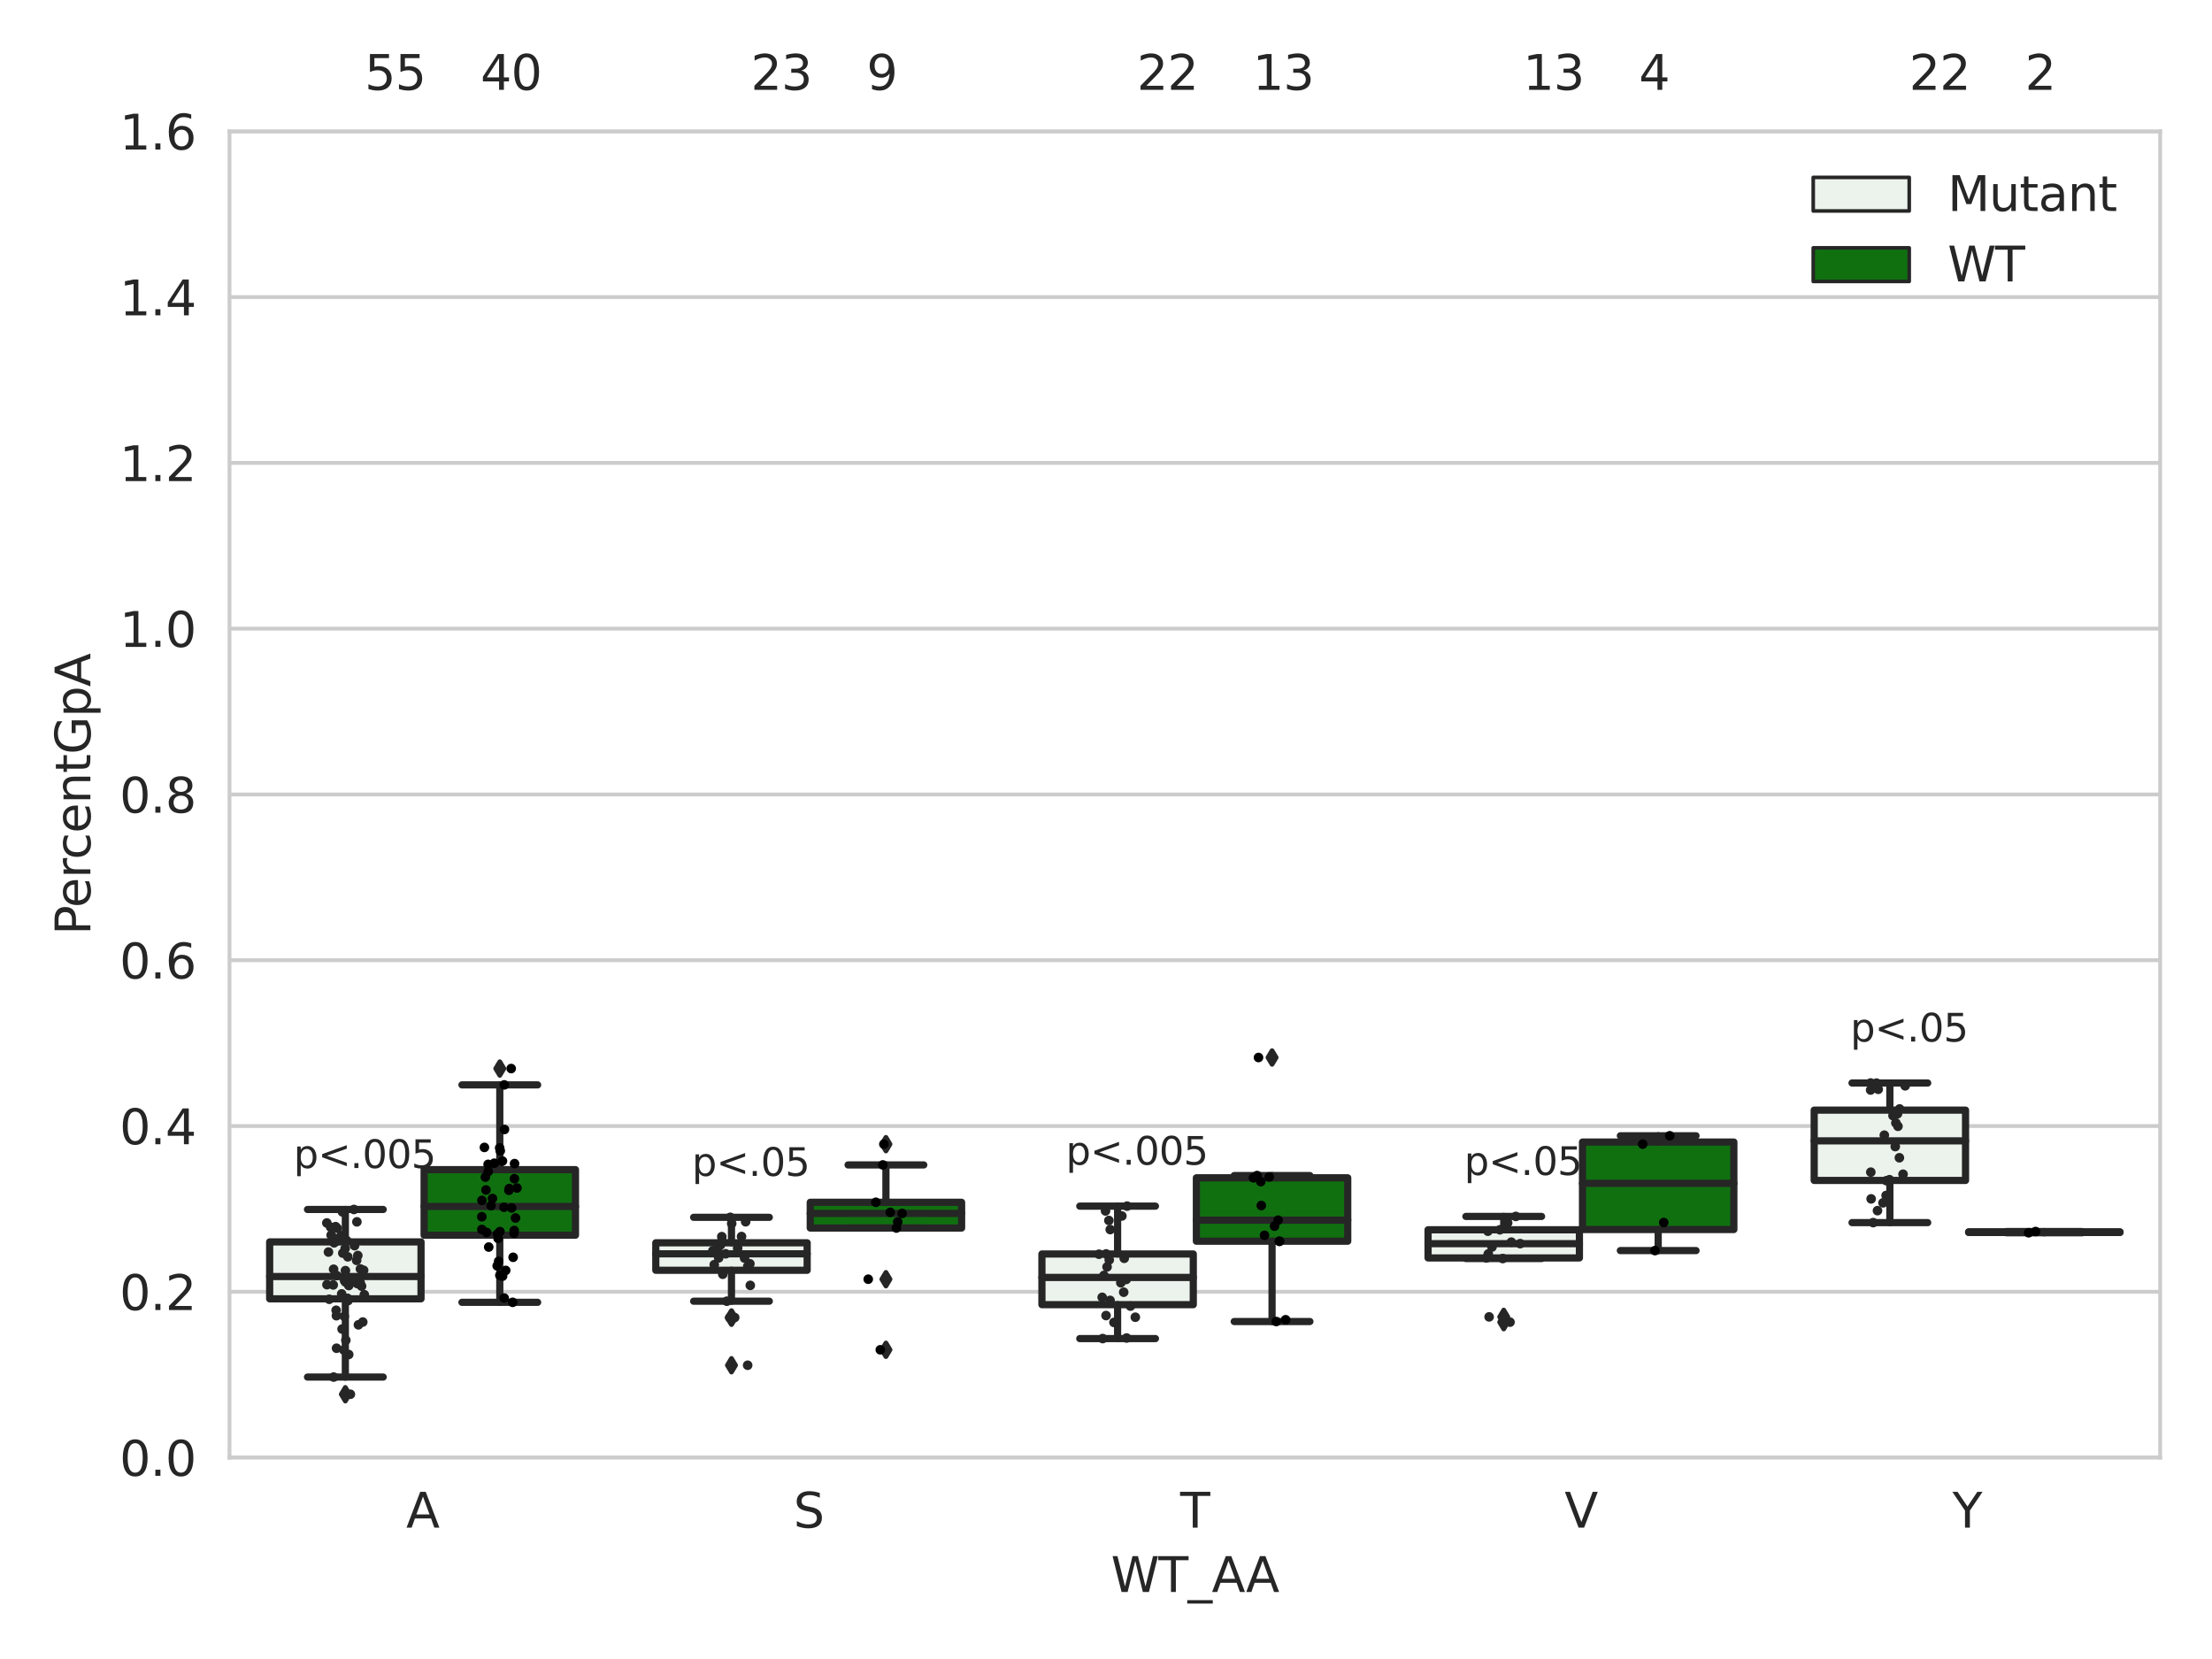 <?xml version="1.0" encoding="utf-8" standalone="no"?>
<!DOCTYPE svg PUBLIC "-//W3C//DTD SVG 1.1//EN"
  "http://www.w3.org/Graphics/SVG/1.1/DTD/svg11.dtd">
<svg xmlns:xlink="http://www.w3.org/1999/xlink" width="460.8pt" height="345.6pt" viewBox="0 0 460.8 345.6" xmlns="http://www.w3.org/2000/svg" version="1.1">
 <defs>
  <style type="text/css">*{stroke-linejoin: round; stroke-linecap: butt}</style>
 </defs>
 <g id="figure_1">
  <g id="patch_1">
   <path d="M 0 345.6 
L 460.8 345.6 
L 460.8 0 
L 0 0 
z
" style="fill: #ffffff"/>
  </g>
  <g id="axes_1">
   <g id="patch_2">
    <path d="M 47.81 303.64 
L 450 303.64 
L 450 27.354 
L 47.81 27.354 
z
" style="fill: #ffffff"/>
   </g>
   <g id="matplotlib.axis_1">
    <g id="xtick_1">
     <g id="text_1">
      <!-- A -->
      <g style="fill: #262626" transform="translate(84.609 318.238)scale(0.1 -0.1)">
       <defs>
        <path id="DejaVuSans-41" d="M 2188 4044 
L 1331 1722 
L 3047 1722 
L 2188 4044 
z
M 1831 4666 
L 2547 4666 
L 4325 0 
L 3669 0 
L 3244 1197 
L 1141 1197 
L 716 0 
L 50 0 
L 1831 4666 
z
" transform="scale(0.016)"/>
       </defs>
       <use xlink:href="#DejaVuSans-41"/>
      </g>
     </g>
    </g>
    <g id="xtick_2">
     <g id="text_2">
      <!-- S -->
      <g style="fill: #262626" transform="translate(165.293 318.238)scale(0.1 -0.1)">
       <defs>
        <path id="DejaVuSans-53" d="M 3425 4513 
L 3425 3897 
Q 3066 4069 2747 4153 
Q 2428 4238 2131 4238 
Q 1616 4238 1336 4038 
Q 1056 3838 1056 3469 
Q 1056 3159 1242 3001 
Q 1428 2844 1947 2747 
L 2328 2669 
Q 3034 2534 3370 2195 
Q 3706 1856 3706 1288 
Q 3706 609 3251 259 
Q 2797 -91 1919 -91 
Q 1588 -91 1214 -16 
Q 841 59 441 206 
L 441 856 
Q 825 641 1194 531 
Q 1563 422 1919 422 
Q 2459 422 2753 634 
Q 3047 847 3047 1241 
Q 3047 1584 2836 1778 
Q 2625 1972 2144 2069 
L 1759 2144 
Q 1053 2284 737 2584 
Q 422 2884 422 3419 
Q 422 4038 858 4394 
Q 1294 4750 2059 4750 
Q 2388 4750 2728 4690 
Q 3069 4631 3425 4513 
z
" transform="scale(0.016)"/>
       </defs>
       <use xlink:href="#DejaVuSans-53"/>
      </g>
     </g>
    </g>
    <g id="xtick_3">
     <g id="text_3">
      <!-- T -->
      <g style="fill: #262626" transform="translate(245.851 318.238)scale(0.1 -0.1)">
       <defs>
        <path id="DejaVuSans-54" d="M -19 4666 
L 3928 4666 
L 3928 4134 
L 2272 4134 
L 2272 0 
L 1638 0 
L 1638 4134 
L -19 4134 
L -19 4666 
z
" transform="scale(0.016)"/>
       </defs>
       <use xlink:href="#DejaVuSans-54"/>
      </g>
     </g>
    </g>
    <g id="xtick_4">
     <g id="text_4">
      <!-- V -->
      <g style="fill: #262626" transform="translate(325.923 318.238)scale(0.1 -0.1)">
       <defs>
        <path id="DejaVuSans-56" d="M 1831 0 
L 50 4666 
L 709 4666 
L 2188 738 
L 3669 4666 
L 4325 4666 
L 2547 0 
L 1831 0 
z
" transform="scale(0.016)"/>
       </defs>
       <use xlink:href="#DejaVuSans-56"/>
      </g>
     </g>
    </g>
    <g id="xtick_5">
     <g id="text_5">
      <!-- Y -->
      <g style="fill: #262626" transform="translate(406.727 318.238)scale(0.1 -0.1)">
       <defs>
        <path id="DejaVuSans-59" d="M -13 4666 
L 666 4666 
L 1959 2747 
L 3244 4666 
L 3922 4666 
L 2272 2222 
L 2272 0 
L 1638 0 
L 1638 2222 
L -13 4666 
z
" transform="scale(0.016)"/>
       </defs>
       <use xlink:href="#DejaVuSans-59"/>
      </g>
     </g>
    </g>
    <g id="text_6">
     <!-- WT_AA -->
     <g style="fill: #262626" transform="translate(231.429 331.638)scale(0.1 -0.1)">
      <defs>
       <path id="DejaVuSans-57" d="M 213 4666 
L 850 4666 
L 1831 722 
L 2809 4666 
L 3519 4666 
L 4500 722 
L 5478 4666 
L 6119 4666 
L 4947 0 
L 4153 0 
L 3169 4050 
L 2175 0 
L 1381 0 
L 213 4666 
z
" transform="scale(0.016)"/>
       <path id="DejaVuSans-5f" d="M 3263 -1063 
L 3263 -1509 
L -63 -1509 
L -63 -1063 
L 3263 -1063 
z
" transform="scale(0.016)"/>
      </defs>
      <use xlink:href="#DejaVuSans-57"/>
      <use xlink:href="#DejaVuSans-54" x="98.877"/>
      <use xlink:href="#DejaVuSans-5f" x="159.961"/>
      <use xlink:href="#DejaVuSans-41" x="209.961"/>
      <use xlink:href="#DejaVuSans-41" x="281.119"/>
     </g>
    </g>
   </g>
   <g id="matplotlib.axis_2">
    <g id="ytick_1">
     <g id="line2d_1">
      <path d="M 47.81 303.64 
L 450 303.64 
" clip-path="url(#p9ef9e21891)" style="fill: none; stroke: #cccccc; stroke-width: 0.8; stroke-linecap: round"/>
     </g>
     <g id="text_7">
      <!-- 0.0 -->
      <g style="fill: #262626" transform="translate(24.907 307.439)scale(0.1 -0.1)">
       <defs>
        <path id="DejaVuSans-30" d="M 2034 4250 
Q 1547 4250 1301 3770 
Q 1056 3291 1056 2328 
Q 1056 1369 1301 889 
Q 1547 409 2034 409 
Q 2525 409 2770 889 
Q 3016 1369 3016 2328 
Q 3016 3291 2770 3770 
Q 2525 4250 2034 4250 
z
M 2034 4750 
Q 2819 4750 3233 4129 
Q 3647 3509 3647 2328 
Q 3647 1150 3233 529 
Q 2819 -91 2034 -91 
Q 1250 -91 836 529 
Q 422 1150 422 2328 
Q 422 3509 836 4129 
Q 1250 4750 2034 4750 
z
" transform="scale(0.016)"/>
        <path id="DejaVuSans-2e" d="M 684 794 
L 1344 794 
L 1344 0 
L 684 0 
L 684 794 
z
" transform="scale(0.016)"/>
       </defs>
       <use xlink:href="#DejaVuSans-30"/>
       <use xlink:href="#DejaVuSans-2e" x="63.623"/>
       <use xlink:href="#DejaVuSans-30" x="95.41"/>
      </g>
     </g>
    </g>
    <g id="ytick_2">
     <g id="line2d_2">
      <path d="M 47.81 269.104 
L 450 269.104 
" clip-path="url(#p9ef9e21891)" style="fill: none; stroke: #cccccc; stroke-width: 0.8; stroke-linecap: round"/>
     </g>
     <g id="text_8">
      <!-- 0.2 -->
      <g style="fill: #262626" transform="translate(24.907 272.903)scale(0.1 -0.1)">
       <defs>
        <path id="DejaVuSans-32" d="M 1228 531 
L 3431 531 
L 3431 0 
L 469 0 
L 469 531 
Q 828 903 1448 1529 
Q 2069 2156 2228 2338 
Q 2531 2678 2651 2914 
Q 2772 3150 2772 3378 
Q 2772 3750 2511 3984 
Q 2250 4219 1831 4219 
Q 1534 4219 1204 4116 
Q 875 4013 500 3803 
L 500 4441 
Q 881 4594 1212 4672 
Q 1544 4750 1819 4750 
Q 2544 4750 2975 4387 
Q 3406 4025 3406 3419 
Q 3406 3131 3298 2873 
Q 3191 2616 2906 2266 
Q 2828 2175 2409 1742 
Q 1991 1309 1228 531 
z
" transform="scale(0.016)"/>
       </defs>
       <use xlink:href="#DejaVuSans-30"/>
       <use xlink:href="#DejaVuSans-2e" x="63.623"/>
       <use xlink:href="#DejaVuSans-32" x="95.41"/>
      </g>
     </g>
    </g>
    <g id="ytick_3">
     <g id="line2d_3">
      <path d="M 47.81 234.568 
L 450 234.568 
" clip-path="url(#p9ef9e21891)" style="fill: none; stroke: #cccccc; stroke-width: 0.8; stroke-linecap: round"/>
     </g>
     <g id="text_9">
      <!-- 0.4 -->
      <g style="fill: #262626" transform="translate(24.907 238.368)scale(0.1 -0.1)">
       <defs>
        <path id="DejaVuSans-34" d="M 2419 4116 
L 825 1625 
L 2419 1625 
L 2419 4116 
z
M 2253 4666 
L 3047 4666 
L 3047 1625 
L 3713 1625 
L 3713 1100 
L 3047 1100 
L 3047 0 
L 2419 0 
L 2419 1100 
L 313 1100 
L 313 1709 
L 2253 4666 
z
" transform="scale(0.016)"/>
       </defs>
       <use xlink:href="#DejaVuSans-30"/>
       <use xlink:href="#DejaVuSans-2e" x="63.623"/>
       <use xlink:href="#DejaVuSans-34" x="95.41"/>
      </g>
     </g>
    </g>
    <g id="ytick_4">
     <g id="line2d_4">
      <path d="M 47.81 200.033 
L 450 200.033 
" clip-path="url(#p9ef9e21891)" style="fill: none; stroke: #cccccc; stroke-width: 0.8; stroke-linecap: round"/>
     </g>
     <g id="text_10">
      <!-- 0.6 -->
      <g style="fill: #262626" transform="translate(24.907 203.832)scale(0.1 -0.1)">
       <defs>
        <path id="DejaVuSans-36" d="M 2113 2584 
Q 1688 2584 1439 2293 
Q 1191 2003 1191 1497 
Q 1191 994 1439 701 
Q 1688 409 2113 409 
Q 2538 409 2786 701 
Q 3034 994 3034 1497 
Q 3034 2003 2786 2293 
Q 2538 2584 2113 2584 
z
M 3366 4563 
L 3366 3988 
Q 3128 4100 2886 4159 
Q 2644 4219 2406 4219 
Q 1781 4219 1451 3797 
Q 1122 3375 1075 2522 
Q 1259 2794 1537 2939 
Q 1816 3084 2150 3084 
Q 2853 3084 3261 2657 
Q 3669 2231 3669 1497 
Q 3669 778 3244 343 
Q 2819 -91 2113 -91 
Q 1303 -91 875 529 
Q 447 1150 447 2328 
Q 447 3434 972 4092 
Q 1497 4750 2381 4750 
Q 2619 4750 2861 4703 
Q 3103 4656 3366 4563 
z
" transform="scale(0.016)"/>
       </defs>
       <use xlink:href="#DejaVuSans-30"/>
       <use xlink:href="#DejaVuSans-2e" x="63.623"/>
       <use xlink:href="#DejaVuSans-36" x="95.41"/>
      </g>
     </g>
    </g>
    <g id="ytick_5">
     <g id="line2d_5">
      <path d="M 47.81 165.497 
L 450 165.497 
" clip-path="url(#p9ef9e21891)" style="fill: none; stroke: #cccccc; stroke-width: 0.8; stroke-linecap: round"/>
     </g>
     <g id="text_11">
      <!-- 0.8 -->
      <g style="fill: #262626" transform="translate(24.907 169.296)scale(0.1 -0.1)">
       <defs>
        <path id="DejaVuSans-38" d="M 2034 2216 
Q 1584 2216 1326 1975 
Q 1069 1734 1069 1313 
Q 1069 891 1326 650 
Q 1584 409 2034 409 
Q 2484 409 2743 651 
Q 3003 894 3003 1313 
Q 3003 1734 2745 1975 
Q 2488 2216 2034 2216 
z
M 1403 2484 
Q 997 2584 770 2862 
Q 544 3141 544 3541 
Q 544 4100 942 4425 
Q 1341 4750 2034 4750 
Q 2731 4750 3128 4425 
Q 3525 4100 3525 3541 
Q 3525 3141 3298 2862 
Q 3072 2584 2669 2484 
Q 3125 2378 3379 2068 
Q 3634 1759 3634 1313 
Q 3634 634 3220 271 
Q 2806 -91 2034 -91 
Q 1263 -91 848 271 
Q 434 634 434 1313 
Q 434 1759 690 2068 
Q 947 2378 1403 2484 
z
M 1172 3481 
Q 1172 3119 1398 2916 
Q 1625 2713 2034 2713 
Q 2441 2713 2670 2916 
Q 2900 3119 2900 3481 
Q 2900 3844 2670 4047 
Q 2441 4250 2034 4250 
Q 1625 4250 1398 4047 
Q 1172 3844 1172 3481 
z
" transform="scale(0.016)"/>
       </defs>
       <use xlink:href="#DejaVuSans-30"/>
       <use xlink:href="#DejaVuSans-2e" x="63.623"/>
       <use xlink:href="#DejaVuSans-38" x="95.41"/>
      </g>
     </g>
    </g>
    <g id="ytick_6">
     <g id="line2d_6">
      <path d="M 47.81 130.961 
L 450 130.961 
" clip-path="url(#p9ef9e21891)" style="fill: none; stroke: #cccccc; stroke-width: 0.8; stroke-linecap: round"/>
     </g>
     <g id="text_12">
      <!-- 1.0 -->
      <g style="fill: #262626" transform="translate(24.907 134.76)scale(0.1 -0.1)">
       <defs>
        <path id="DejaVuSans-31" d="M 794 531 
L 1825 531 
L 1825 4091 
L 703 3866 
L 703 4441 
L 1819 4666 
L 2450 4666 
L 2450 531 
L 3481 531 
L 3481 0 
L 794 0 
L 794 531 
z
" transform="scale(0.016)"/>
       </defs>
       <use xlink:href="#DejaVuSans-31"/>
       <use xlink:href="#DejaVuSans-2e" x="63.623"/>
       <use xlink:href="#DejaVuSans-30" x="95.41"/>
      </g>
     </g>
    </g>
    <g id="ytick_7">
     <g id="line2d_7">
      <path d="M 47.81 96.425 
L 450 96.425 
" clip-path="url(#p9ef9e21891)" style="fill: none; stroke: #cccccc; stroke-width: 0.8; stroke-linecap: round"/>
     </g>
     <g id="text_13">
      <!-- 1.2 -->
      <g style="fill: #262626" transform="translate(24.907 100.225)scale(0.1 -0.1)">
       <use xlink:href="#DejaVuSans-31"/>
       <use xlink:href="#DejaVuSans-2e" x="63.623"/>
       <use xlink:href="#DejaVuSans-32" x="95.41"/>
      </g>
     </g>
    </g>
    <g id="ytick_8">
     <g id="line2d_8">
      <path d="M 47.81 61.89 
L 450 61.89 
" clip-path="url(#p9ef9e21891)" style="fill: none; stroke: #cccccc; stroke-width: 0.8; stroke-linecap: round"/>
     </g>
     <g id="text_14">
      <!-- 1.4 -->
      <g style="fill: #262626" transform="translate(24.907 65.689)scale(0.1 -0.1)">
       <use xlink:href="#DejaVuSans-31"/>
       <use xlink:href="#DejaVuSans-2e" x="63.623"/>
       <use xlink:href="#DejaVuSans-34" x="95.41"/>
      </g>
     </g>
    </g>
    <g id="ytick_9">
     <g id="line2d_9">
      <path d="M 47.81 27.354 
L 450 27.354 
" clip-path="url(#p9ef9e21891)" style="fill: none; stroke: #cccccc; stroke-width: 0.8; stroke-linecap: round"/>
     </g>
     <g id="text_15">
      <!-- 1.6 -->
      <g style="fill: #262626" transform="translate(24.907 31.153)scale(0.1 -0.1)">
       <use xlink:href="#DejaVuSans-31"/>
       <use xlink:href="#DejaVuSans-2e" x="63.623"/>
       <use xlink:href="#DejaVuSans-36" x="95.41"/>
      </g>
     </g>
    </g>
    <g id="text_16">
     <!-- PercentGpA -->
     <g style="fill: #262626" transform="translate(18.827 194.774)rotate(-90)scale(0.1 -0.1)">
      <defs>
       <path id="DejaVuSans-50" d="M 1259 4147 
L 1259 2394 
L 2053 2394 
Q 2494 2394 2734 2622 
Q 2975 2850 2975 3272 
Q 2975 3691 2734 3919 
Q 2494 4147 2053 4147 
L 1259 4147 
z
M 628 4666 
L 2053 4666 
Q 2838 4666 3239 4311 
Q 3641 3956 3641 3272 
Q 3641 2581 3239 2228 
Q 2838 1875 2053 1875 
L 1259 1875 
L 1259 0 
L 628 0 
L 628 4666 
z
" transform="scale(0.016)"/>
       <path id="DejaVuSans-65" d="M 3597 1894 
L 3597 1613 
L 953 1613 
Q 991 1019 1311 708 
Q 1631 397 2203 397 
Q 2534 397 2845 478 
Q 3156 559 3463 722 
L 3463 178 
Q 3153 47 2828 -22 
Q 2503 -91 2169 -91 
Q 1331 -91 842 396 
Q 353 884 353 1716 
Q 353 2575 817 3079 
Q 1281 3584 2069 3584 
Q 2775 3584 3186 3129 
Q 3597 2675 3597 1894 
z
M 3022 2063 
Q 3016 2534 2758 2815 
Q 2500 3097 2075 3097 
Q 1594 3097 1305 2825 
Q 1016 2553 972 2059 
L 3022 2063 
z
" transform="scale(0.016)"/>
       <path id="DejaVuSans-72" d="M 2631 2963 
Q 2534 3019 2420 3045 
Q 2306 3072 2169 3072 
Q 1681 3072 1420 2755 
Q 1159 2438 1159 1844 
L 1159 0 
L 581 0 
L 581 3500 
L 1159 3500 
L 1159 2956 
Q 1341 3275 1631 3429 
Q 1922 3584 2338 3584 
Q 2397 3584 2469 3576 
Q 2541 3569 2628 3553 
L 2631 2963 
z
" transform="scale(0.016)"/>
       <path id="DejaVuSans-63" d="M 3122 3366 
L 3122 2828 
Q 2878 2963 2633 3030 
Q 2388 3097 2138 3097 
Q 1578 3097 1268 2742 
Q 959 2388 959 1747 
Q 959 1106 1268 751 
Q 1578 397 2138 397 
Q 2388 397 2633 464 
Q 2878 531 3122 666 
L 3122 134 
Q 2881 22 2623 -34 
Q 2366 -91 2075 -91 
Q 1284 -91 818 406 
Q 353 903 353 1747 
Q 353 2603 823 3093 
Q 1294 3584 2113 3584 
Q 2378 3584 2631 3529 
Q 2884 3475 3122 3366 
z
" transform="scale(0.016)"/>
       <path id="DejaVuSans-6e" d="M 3513 2113 
L 3513 0 
L 2938 0 
L 2938 2094 
Q 2938 2591 2744 2837 
Q 2550 3084 2163 3084 
Q 1697 3084 1428 2787 
Q 1159 2491 1159 1978 
L 1159 0 
L 581 0 
L 581 3500 
L 1159 3500 
L 1159 2956 
Q 1366 3272 1645 3428 
Q 1925 3584 2291 3584 
Q 2894 3584 3203 3211 
Q 3513 2838 3513 2113 
z
" transform="scale(0.016)"/>
       <path id="DejaVuSans-74" d="M 1172 4494 
L 1172 3500 
L 2356 3500 
L 2356 3053 
L 1172 3053 
L 1172 1153 
Q 1172 725 1289 603 
Q 1406 481 1766 481 
L 2356 481 
L 2356 0 
L 1766 0 
Q 1100 0 847 248 
Q 594 497 594 1153 
L 594 3053 
L 172 3053 
L 172 3500 
L 594 3500 
L 594 4494 
L 1172 4494 
z
" transform="scale(0.016)"/>
       <path id="DejaVuSans-47" d="M 3809 666 
L 3809 1919 
L 2778 1919 
L 2778 2438 
L 4434 2438 
L 4434 434 
Q 4069 175 3628 42 
Q 3188 -91 2688 -91 
Q 1594 -91 976 548 
Q 359 1188 359 2328 
Q 359 3472 976 4111 
Q 1594 4750 2688 4750 
Q 3144 4750 3555 4637 
Q 3966 4525 4313 4306 
L 4313 3634 
Q 3963 3931 3569 4081 
Q 3175 4231 2741 4231 
Q 1884 4231 1454 3753 
Q 1025 3275 1025 2328 
Q 1025 1384 1454 906 
Q 1884 428 2741 428 
Q 3075 428 3337 486 
Q 3600 544 3809 666 
z
" transform="scale(0.016)"/>
       <path id="DejaVuSans-70" d="M 1159 525 
L 1159 -1331 
L 581 -1331 
L 581 3500 
L 1159 3500 
L 1159 2969 
Q 1341 3281 1617 3432 
Q 1894 3584 2278 3584 
Q 2916 3584 3314 3078 
Q 3713 2572 3713 1747 
Q 3713 922 3314 415 
Q 2916 -91 2278 -91 
Q 1894 -91 1617 61 
Q 1341 213 1159 525 
z
M 3116 1747 
Q 3116 2381 2855 2742 
Q 2594 3103 2138 3103 
Q 1681 3103 1420 2742 
Q 1159 2381 1159 1747 
Q 1159 1113 1420 752 
Q 1681 391 2138 391 
Q 2594 391 2855 752 
Q 3116 1113 3116 1747 
z
" transform="scale(0.016)"/>
      </defs>
      <use xlink:href="#DejaVuSans-50"/>
      <use xlink:href="#DejaVuSans-65" x="56.678"/>
      <use xlink:href="#DejaVuSans-72" x="118.201"/>
      <use xlink:href="#DejaVuSans-63" x="157.064"/>
      <use xlink:href="#DejaVuSans-65" x="212.045"/>
      <use xlink:href="#DejaVuSans-6e" x="273.568"/>
      <use xlink:href="#DejaVuSans-74" x="336.947"/>
      <use xlink:href="#DejaVuSans-47" x="376.156"/>
      <use xlink:href="#DejaVuSans-70" x="453.646"/>
      <use xlink:href="#DejaVuSans-41" x="517.123"/>
     </g>
    </g>
   </g>
   <g id="patch_3">
    <path d="M 56.176 270.566 
L 87.707 270.566 
L 87.707 258.709 
L 56.176 258.709 
L 56.176 270.566 
z
" clip-path="url(#p9ef9e21891)" style="fill: #ecf2ec; stroke: #262626; stroke-width: 1.5; stroke-linejoin: miter"/>
   </g>
   <g id="patch_4">
    <path d="M 88.351 257.312 
L 119.882 257.312 
L 119.882 243.659 
L 88.351 243.659 
L 88.351 257.312 
z
" clip-path="url(#p9ef9e21891)" style="fill: #107010; stroke: #262626; stroke-width: 1.5; stroke-linejoin: miter"/>
   </g>
   <g id="patch_5">
    <path d="M 136.614 264.621 
L 168.145 264.621 
L 168.145 258.896 
L 136.614 258.896 
L 136.614 264.621 
z
" clip-path="url(#p9ef9e21891)" style="fill: #ecf2ec; stroke: #262626; stroke-width: 1.5; stroke-linejoin: miter"/>
   </g>
   <g id="patch_6">
    <path d="M 168.789 255.82 
L 200.32 255.82 
L 200.32 250.46 
L 168.789 250.46 
L 168.789 255.82 
z
" clip-path="url(#p9ef9e21891)" style="fill: #107010; stroke: #262626; stroke-width: 1.5; stroke-linejoin: miter"/>
   </g>
   <g id="patch_7">
    <path d="M 217.052 271.787 
L 248.583 271.787 
L 248.583 261.228 
L 217.052 261.228 
L 217.052 271.787 
z
" clip-path="url(#p9ef9e21891)" style="fill: #ecf2ec; stroke: #262626; stroke-width: 1.5; stroke-linejoin: miter"/>
   </g>
   <g id="patch_8">
    <path d="M 249.227 258.566 
L 280.758 258.566 
L 280.758 245.361 
L 249.227 245.361 
L 249.227 258.566 
z
" clip-path="url(#p9ef9e21891)" style="fill: #107010; stroke: #262626; stroke-width: 1.5; stroke-linejoin: miter"/>
   </g>
   <g id="patch_9">
    <path d="M 297.49 262.049 
L 329.021 262.049 
L 329.021 256.187 
L 297.49 256.187 
L 297.49 262.049 
z
" clip-path="url(#p9ef9e21891)" style="fill: #ecf2ec; stroke: #262626; stroke-width: 1.5; stroke-linejoin: miter"/>
   </g>
   <g id="patch_10">
    <path d="M 329.665 256.134 
L 361.196 256.134 
L 361.196 237.912 
L 329.665 237.912 
L 329.665 256.134 
z
" clip-path="url(#p9ef9e21891)" style="fill: #107010; stroke: #262626; stroke-width: 1.5; stroke-linejoin: miter"/>
   </g>
   <g id="patch_11">
    <path d="M 377.928 245.905 
L 409.459 245.905 
L 409.459 231.262 
L 377.928 231.262 
L 377.928 245.905 
z
" clip-path="url(#p9ef9e21891)" style="fill: #ecf2ec; stroke: #262626; stroke-width: 1.5; stroke-linejoin: miter"/>
   </g>
   <g id="patch_12">
    <path d="M 410.103 256.743 
L 441.634 256.743 
L 441.634 256.616 
L 410.103 256.616 
L 410.103 256.743 
z
" clip-path="url(#p9ef9e21891)" style="fill: #107010; stroke: #262626; stroke-width: 1.5; stroke-linejoin: miter"/>
   </g>
   <g id="patch_13">
    <path d="M 88.029 303.64 
L 88.029 303.64 
L 88.029 303.64 
L 88.029 303.64 
z
" clip-path="url(#p9ef9e21891)" style="fill: #ecf2ec; stroke: #262626; stroke-width: 0.75; stroke-linejoin: miter"/>
   </g>
   <g id="patch_14">
    <path d="M 88.029 303.64 
L 88.029 303.64 
L 88.029 303.64 
L 88.029 303.64 
z
" clip-path="url(#p9ef9e21891)" style="fill: #107010; stroke: #262626; stroke-width: 0.75; stroke-linejoin: miter"/>
   </g>
   <g id="PathCollection_1"/>
   <g id="PathCollection_2"/>
   <g id="line2d_10">
    <path d="M 71.941 270.566 
L 71.941 286.868 
" clip-path="url(#p9ef9e21891)" style="fill: none; stroke: #262626; stroke-width: 1.5; stroke-linecap: round"/>
   </g>
   <g id="line2d_11">
    <path d="M 71.941 258.709 
L 71.941 251.955 
" clip-path="url(#p9ef9e21891)" style="fill: none; stroke: #262626; stroke-width: 1.5; stroke-linecap: round"/>
   </g>
   <g id="line2d_12">
    <path d="M 64.058 286.868 
L 79.824 286.868 
" clip-path="url(#p9ef9e21891)" style="fill: none; stroke: #262626; stroke-width: 1.5; stroke-linecap: round"/>
   </g>
   <g id="line2d_13">
    <path d="M 64.058 251.955 
L 79.824 251.955 
" clip-path="url(#p9ef9e21891)" style="fill: none; stroke: #262626; stroke-width: 1.5; stroke-linecap: round"/>
   </g>
   <g id="line2d_14">
    <defs>
     <path id="m5c8e9edd17" d="M -0 1.414 
L 0.849 0 
L 0 -1.414 
L -0.849 -0 
z
" style="stroke: #262626; stroke-linejoin: miter"/>
    </defs>
    <g clip-path="url(#p9ef9e21891)">
     <use xlink:href="#m5c8e9edd17" x="71.941" y="290.449" style="fill: #262626; stroke: #262626; stroke-linejoin: miter"/>
    </g>
   </g>
   <g id="line2d_15">
    <path d="M 104.117 257.312 
L 104.117 271.298 
" clip-path="url(#p9ef9e21891)" style="fill: none; stroke: #262626; stroke-width: 1.5; stroke-linecap: round"/>
   </g>
   <g id="line2d_16">
    <path d="M 104.117 243.659 
L 104.117 226.002 
" clip-path="url(#p9ef9e21891)" style="fill: none; stroke: #262626; stroke-width: 1.5; stroke-linecap: round"/>
   </g>
   <g id="line2d_17">
    <path d="M 96.234 271.298 
L 112 271.298 
" clip-path="url(#p9ef9e21891)" style="fill: none; stroke: #262626; stroke-width: 1.5; stroke-linecap: round"/>
   </g>
   <g id="line2d_18">
    <path d="M 96.234 226.002 
L 112 226.002 
" clip-path="url(#p9ef9e21891)" style="fill: none; stroke: #262626; stroke-width: 1.5; stroke-linecap: round"/>
   </g>
   <g id="line2d_19">
    <g clip-path="url(#p9ef9e21891)">
     <use xlink:href="#m5c8e9edd17" x="104.117" y="222.601" style="fill: #262626; stroke: #262626; stroke-linejoin: miter"/>
    </g>
   </g>
   <g id="line2d_20">
    <path d="M 152.379 264.621 
L 152.379 271.066 
" clip-path="url(#p9ef9e21891)" style="fill: none; stroke: #262626; stroke-width: 1.5; stroke-linecap: round"/>
   </g>
   <g id="line2d_21">
    <path d="M 152.379 258.896 
L 152.379 253.593 
" clip-path="url(#p9ef9e21891)" style="fill: none; stroke: #262626; stroke-width: 1.5; stroke-linecap: round"/>
   </g>
   <g id="line2d_22">
    <path d="M 144.496 271.066 
L 160.262 271.066 
" clip-path="url(#p9ef9e21891)" style="fill: none; stroke: #262626; stroke-width: 1.5; stroke-linecap: round"/>
   </g>
   <g id="line2d_23">
    <path d="M 144.496 253.593 
L 160.262 253.593 
" clip-path="url(#p9ef9e21891)" style="fill: none; stroke: #262626; stroke-width: 1.5; stroke-linecap: round"/>
   </g>
   <g id="line2d_24">
    <g clip-path="url(#p9ef9e21891)">
     <use xlink:href="#m5c8e9edd17" x="152.379" y="284.405" style="fill: #262626; stroke: #262626; stroke-linejoin: miter"/>
     <use xlink:href="#m5c8e9edd17" x="152.379" y="274.488" style="fill: #262626; stroke: #262626; stroke-linejoin: miter"/>
     <use xlink:href="#m5c8e9edd17" x="152.379" y="274.463" style="fill: #262626; stroke: #262626; stroke-linejoin: miter"/>
    </g>
   </g>
   <g id="line2d_25">
    <path d="M 184.555 255.82 
L 184.555 255.82 
" clip-path="url(#p9ef9e21891)" style="fill: none; stroke: #262626; stroke-width: 1.5; stroke-linecap: round"/>
   </g>
   <g id="line2d_26">
    <path d="M 184.555 250.46 
L 184.555 242.677 
" clip-path="url(#p9ef9e21891)" style="fill: none; stroke: #262626; stroke-width: 1.5; stroke-linecap: round"/>
   </g>
   <g id="line2d_27">
    <path d="M 176.672 255.82 
L 192.438 255.82 
" clip-path="url(#p9ef9e21891)" style="fill: none; stroke: #262626; stroke-width: 1.5; stroke-linecap: round"/>
   </g>
   <g id="line2d_28">
    <path d="M 176.672 242.677 
L 192.438 242.677 
" clip-path="url(#p9ef9e21891)" style="fill: none; stroke: #262626; stroke-width: 1.5; stroke-linecap: round"/>
   </g>
   <g id="line2d_29">
    <g clip-path="url(#p9ef9e21891)">
     <use xlink:href="#m5c8e9edd17" x="184.555" y="266.481" style="fill: #262626; stroke: #262626; stroke-linejoin: miter"/>
     <use xlink:href="#m5c8e9edd17" x="184.555" y="281.185" style="fill: #262626; stroke: #262626; stroke-linejoin: miter"/>
     <use xlink:href="#m5c8e9edd17" x="184.555" y="238.351" style="fill: #262626; stroke: #262626; stroke-linejoin: miter"/>
    </g>
   </g>
   <g id="line2d_30">
    <path d="M 232.817 271.787 
L 232.817 278.85 
" clip-path="url(#p9ef9e21891)" style="fill: none; stroke: #262626; stroke-width: 1.5; stroke-linecap: round"/>
   </g>
   <g id="line2d_31">
    <path d="M 232.817 261.228 
L 232.817 251.259 
" clip-path="url(#p9ef9e21891)" style="fill: none; stroke: #262626; stroke-width: 1.5; stroke-linecap: round"/>
   </g>
   <g id="line2d_32">
    <path d="M 224.934 278.85 
L 240.7 278.85 
" clip-path="url(#p9ef9e21891)" style="fill: none; stroke: #262626; stroke-width: 1.5; stroke-linecap: round"/>
   </g>
   <g id="line2d_33">
    <path d="M 224.934 251.259 
L 240.7 251.259 
" clip-path="url(#p9ef9e21891)" style="fill: none; stroke: #262626; stroke-width: 1.5; stroke-linecap: round"/>
   </g>
   <g id="line2d_34"/>
   <g id="line2d_35">
    <path d="M 264.993 258.566 
L 264.993 275.296 
" clip-path="url(#p9ef9e21891)" style="fill: none; stroke: #262626; stroke-width: 1.5; stroke-linecap: round"/>
   </g>
   <g id="line2d_36">
    <path d="M 264.993 245.361 
L 264.993 244.892 
" clip-path="url(#p9ef9e21891)" style="fill: none; stroke: #262626; stroke-width: 1.5; stroke-linecap: round"/>
   </g>
   <g id="line2d_37">
    <path d="M 257.11 275.296 
L 272.876 275.296 
" clip-path="url(#p9ef9e21891)" style="fill: none; stroke: #262626; stroke-width: 1.5; stroke-linecap: round"/>
   </g>
   <g id="line2d_38">
    <path d="M 257.11 244.892 
L 272.876 244.892 
" clip-path="url(#p9ef9e21891)" style="fill: none; stroke: #262626; stroke-width: 1.5; stroke-linecap: round"/>
   </g>
   <g id="line2d_39">
    <g clip-path="url(#p9ef9e21891)">
     <use xlink:href="#m5c8e9edd17" x="264.993" y="220.297" style="fill: #262626; stroke: #262626; stroke-linejoin: miter"/>
    </g>
   </g>
   <g id="line2d_40">
    <path d="M 313.255 262.049 
L 313.255 262.179 
" clip-path="url(#p9ef9e21891)" style="fill: none; stroke: #262626; stroke-width: 1.5; stroke-linecap: round"/>
   </g>
   <g id="line2d_41">
    <path d="M 313.255 256.187 
L 313.255 253.405 
" clip-path="url(#p9ef9e21891)" style="fill: none; stroke: #262626; stroke-width: 1.5; stroke-linecap: round"/>
   </g>
   <g id="line2d_42">
    <path d="M 305.372 262.179 
L 321.138 262.179 
" clip-path="url(#p9ef9e21891)" style="fill: none; stroke: #262626; stroke-width: 1.5; stroke-linecap: round"/>
   </g>
   <g id="line2d_43">
    <path d="M 305.372 253.405 
L 321.138 253.405 
" clip-path="url(#p9ef9e21891)" style="fill: none; stroke: #262626; stroke-width: 1.5; stroke-linecap: round"/>
   </g>
   <g id="line2d_44">
    <g clip-path="url(#p9ef9e21891)">
     <use xlink:href="#m5c8e9edd17" x="313.255" y="274.331" style="fill: #262626; stroke: #262626; stroke-linejoin: miter"/>
     <use xlink:href="#m5c8e9edd17" x="313.255" y="275.429" style="fill: #262626; stroke: #262626; stroke-linejoin: miter"/>
    </g>
   </g>
   <g id="line2d_45">
    <path d="M 345.431 256.134 
L 345.431 260.52 
" clip-path="url(#p9ef9e21891)" style="fill: none; stroke: #262626; stroke-width: 1.5; stroke-linecap: round"/>
   </g>
   <g id="line2d_46">
    <path d="M 345.431 237.912 
L 345.431 236.604 
" clip-path="url(#p9ef9e21891)" style="fill: none; stroke: #262626; stroke-width: 1.5; stroke-linecap: round"/>
   </g>
   <g id="line2d_47">
    <path d="M 337.548 260.52 
L 353.314 260.52 
" clip-path="url(#p9ef9e21891)" style="fill: none; stroke: #262626; stroke-width: 1.5; stroke-linecap: round"/>
   </g>
   <g id="line2d_48">
    <path d="M 337.548 236.604 
L 353.314 236.604 
" clip-path="url(#p9ef9e21891)" style="fill: none; stroke: #262626; stroke-width: 1.5; stroke-linecap: round"/>
   </g>
   <g id="line2d_49"/>
   <g id="line2d_50">
    <path d="M 393.693 245.905 
L 393.693 254.695 
" clip-path="url(#p9ef9e21891)" style="fill: none; stroke: #262626; stroke-width: 1.5; stroke-linecap: round"/>
   </g>
   <g id="line2d_51">
    <path d="M 393.693 231.262 
L 393.693 225.607 
" clip-path="url(#p9ef9e21891)" style="fill: none; stroke: #262626; stroke-width: 1.5; stroke-linecap: round"/>
   </g>
   <g id="line2d_52">
    <path d="M 385.81 254.695 
L 401.576 254.695 
" clip-path="url(#p9ef9e21891)" style="fill: none; stroke: #262626; stroke-width: 1.5; stroke-linecap: round"/>
   </g>
   <g id="line2d_53">
    <path d="M 385.81 225.607 
L 401.576 225.607 
" clip-path="url(#p9ef9e21891)" style="fill: none; stroke: #262626; stroke-width: 1.5; stroke-linecap: round"/>
   </g>
   <g id="line2d_54"/>
   <g id="line2d_55">
    <path d="M 425.869 256.743 
L 425.869 256.807 
" clip-path="url(#p9ef9e21891)" style="fill: none; stroke: #262626; stroke-width: 1.5; stroke-linecap: round"/>
   </g>
   <g id="line2d_56">
    <path d="M 425.869 256.616 
L 425.869 256.552 
" clip-path="url(#p9ef9e21891)" style="fill: none; stroke: #262626; stroke-width: 1.5; stroke-linecap: round"/>
   </g>
   <g id="line2d_57">
    <path d="M 417.986 256.807 
L 433.752 256.807 
" clip-path="url(#p9ef9e21891)" style="fill: none; stroke: #262626; stroke-width: 1.5; stroke-linecap: round"/>
   </g>
   <g id="line2d_58">
    <path d="M 417.986 256.552 
L 433.752 256.552 
" clip-path="url(#p9ef9e21891)" style="fill: none; stroke: #262626; stroke-width: 1.5; stroke-linecap: round"/>
   </g>
   <g id="line2d_59"/>
   <g id="line2d_60">
    <path d="M 56.176 265.928 
L 87.707 265.928 
" clip-path="url(#p9ef9e21891)" style="fill: none; stroke: #262626; stroke-width: 1.5; stroke-linecap: round"/>
   </g>
   <g id="line2d_61">
    <path d="M 88.351 251.324 
L 119.882 251.324 
" clip-path="url(#p9ef9e21891)" style="fill: none; stroke: #262626; stroke-width: 1.5; stroke-linecap: round"/>
   </g>
   <g id="line2d_62">
    <path d="M 136.614 261.191 
L 168.145 261.191 
" clip-path="url(#p9ef9e21891)" style="fill: none; stroke: #262626; stroke-width: 1.5; stroke-linecap: round"/>
   </g>
   <g id="line2d_63">
    <path d="M 168.789 252.773 
L 200.32 252.773 
" clip-path="url(#p9ef9e21891)" style="fill: none; stroke: #262626; stroke-width: 1.5; stroke-linecap: round"/>
   </g>
   <g id="line2d_64">
    <path d="M 217.052 266.115 
L 248.583 266.115 
" clip-path="url(#p9ef9e21891)" style="fill: none; stroke: #262626; stroke-width: 1.5; stroke-linecap: round"/>
   </g>
   <g id="line2d_65">
    <path d="M 249.227 254.187 
L 280.758 254.187 
" clip-path="url(#p9ef9e21891)" style="fill: none; stroke: #262626; stroke-width: 1.5; stroke-linecap: round"/>
   </g>
   <g id="line2d_66">
    <path d="M 297.49 259.075 
L 329.021 259.075 
" clip-path="url(#p9ef9e21891)" style="fill: none; stroke: #262626; stroke-width: 1.5; stroke-linecap: round"/>
   </g>
   <g id="line2d_67">
    <path d="M 329.665 246.51 
L 361.196 246.51 
" clip-path="url(#p9ef9e21891)" style="fill: none; stroke: #262626; stroke-width: 1.5; stroke-linecap: round"/>
   </g>
   <g id="line2d_68">
    <path d="M 377.928 237.666 
L 409.459 237.666 
" clip-path="url(#p9ef9e21891)" style="fill: none; stroke: #262626; stroke-width: 1.5; stroke-linecap: round"/>
   </g>
   <g id="line2d_69">
    <path d="M 410.103 256.679 
L 441.634 256.679 
" clip-path="url(#p9ef9e21891)" style="fill: none; stroke: #262626; stroke-width: 1.5; stroke-linecap: round"/>
   </g>
   <g id="patch_15">
    <path d="M 47.81 303.64 
L 47.81 27.354 
" style="fill: none; stroke: #cccccc; stroke-width: 0.8; stroke-linejoin: miter; stroke-linecap: square"/>
   </g>
   <g id="patch_16">
    <path d="M 450 303.64 
L 450 27.354 
" style="fill: none; stroke: #cccccc; stroke-width: 0.8; stroke-linejoin: miter; stroke-linecap: square"/>
   </g>
   <g id="patch_17">
    <path d="M 47.81 303.64 
L 450 303.64 
" style="fill: none; stroke: #cccccc; stroke-width: 0.8; stroke-linejoin: miter; stroke-linecap: square"/>
   </g>
   <g id="patch_18">
    <path d="M 47.81 27.354 
L 450 27.354 
" style="fill: none; stroke: #cccccc; stroke-width: 0.8; stroke-linejoin: miter; stroke-linecap: square"/>
   </g>
   <g id="PathCollection_3">
    <defs>
     <path id="C0_0_35b97d83d0" d="M 0 1 
C 0.265 1 0.52 0.895 0.707 0.707 
C 0.895 0.52 1 0.265 1 -0 
C 1 -0.265 0.895 -0.52 0.707 -0.707 
C 0.52 -0.895 0.265 -1 0 -1 
C -0.265 -1 -0.52 -0.895 -0.707 -0.707 
C -0.895 -0.52 -1 -0.265 -1 0 
C -1 0.265 -0.895 0.52 -0.707 0.707 
C -0.52 0.895 -0.265 1 0 1 
z
"/>
    </defs>
    <g clip-path="url(#p9ef9e21891)">
     <use xlink:href="#C0_0_35b97d83d0" x="74.667" y="275.987" style="fill: #262626"/>
    </g>
    <g clip-path="url(#p9ef9e21891)">
     <use xlink:href="#C0_0_35b97d83d0" x="71.981" y="267.074" style="fill: #262626"/>
    </g>
    <g clip-path="url(#p9ef9e21891)">
     <use xlink:href="#C0_0_35b97d83d0" x="72.989" y="290.449" style="fill: #262626"/>
    </g>
    <g clip-path="url(#p9ef9e21891)">
     <use xlink:href="#C0_0_35b97d83d0" x="69.608" y="258.904" style="fill: #262626"/>
    </g>
    <g clip-path="url(#p9ef9e21891)">
     <use xlink:href="#C0_0_35b97d83d0" x="75.082" y="264.35" style="fill: #262626"/>
    </g>
    <g clip-path="url(#p9ef9e21891)">
     <use xlink:href="#C0_0_35b97d83d0" x="74.761" y="266.439" style="fill: #262626"/>
    </g>
    <g clip-path="url(#p9ef9e21891)">
     <use xlink:href="#C0_0_35b97d83d0" x="71.722" y="274.218" style="fill: #262626"/>
    </g>
    <g clip-path="url(#p9ef9e21891)">
     <use xlink:href="#C0_0_35b97d83d0" x="71.775" y="266.782" style="fill: #262626"/>
    </g>
    <g clip-path="url(#p9ef9e21891)">
     <use xlink:href="#C0_0_35b97d83d0" x="72.944" y="267.258" style="fill: #262626"/>
    </g>
    <g clip-path="url(#p9ef9e21891)">
     <use xlink:href="#C0_0_35b97d83d0" x="75.571" y="275.404" style="fill: #262626"/>
    </g>
    <g clip-path="url(#p9ef9e21891)">
     <use xlink:href="#C0_0_35b97d83d0" x="74.447" y="267.401" style="fill: #262626"/>
    </g>
    <g clip-path="url(#p9ef9e21891)">
     <use xlink:href="#C0_0_35b97d83d0" x="71.607" y="281.218" style="fill: #262626"/>
    </g>
    <g clip-path="url(#p9ef9e21891)">
     <use xlink:href="#C0_0_35b97d83d0" x="72.395" y="270.467" style="fill: #262626"/>
    </g>
    <g clip-path="url(#p9ef9e21891)">
     <use xlink:href="#C0_0_35b97d83d0" x="71.265" y="276.867" style="fill: #262626"/>
    </g>
    <g clip-path="url(#p9ef9e21891)">
     <use xlink:href="#C0_0_35b97d83d0" x="72.137" y="265.928" style="fill: #262626"/>
    </g>
    <g clip-path="url(#p9ef9e21891)">
     <use xlink:href="#C0_0_35b97d83d0" x="75.753" y="264.628" style="fill: #262626"/>
    </g>
    <g clip-path="url(#p9ef9e21891)">
     <use xlink:href="#C0_0_35b97d83d0" x="68.979" y="257.307" style="fill: #262626"/>
    </g>
    <g clip-path="url(#p9ef9e21891)">
     <use xlink:href="#C0_0_35b97d83d0" x="69.493" y="264.404" style="fill: #262626"/>
    </g>
    <g clip-path="url(#p9ef9e21891)">
     <use xlink:href="#C0_0_35b97d83d0" x="74.292" y="262.557" style="fill: #262626"/>
    </g>
    <g clip-path="url(#p9ef9e21891)">
     <use xlink:href="#C0_0_35b97d83d0" x="72.228" y="258.451" style="fill: #262626"/>
    </g>
    <g clip-path="url(#p9ef9e21891)">
     <use xlink:href="#C0_0_35b97d83d0" x="72.507" y="270.941" style="fill: #262626"/>
    </g>
    <g clip-path="url(#p9ef9e21891)">
     <use xlink:href="#C0_0_35b97d83d0" x="73.731" y="251.955" style="fill: #262626"/>
    </g>
    <g clip-path="url(#p9ef9e21891)">
     <use xlink:href="#C0_0_35b97d83d0" x="73.858" y="259.491" style="fill: #262626"/>
    </g>
    <g clip-path="url(#p9ef9e21891)">
     <use xlink:href="#C0_0_35b97d83d0" x="71.906" y="260.084" style="fill: #262626"/>
    </g>
    <g clip-path="url(#p9ef9e21891)">
     <use xlink:href="#C0_0_35b97d83d0" x="74.351" y="254.533" style="fill: #262626"/>
    </g>
    <g clip-path="url(#p9ef9e21891)">
     <use xlink:href="#C0_0_35b97d83d0" x="70.106" y="280.861" style="fill: #262626"/>
    </g>
    <g clip-path="url(#p9ef9e21891)">
     <use xlink:href="#C0_0_35b97d83d0" x="70.216" y="258.11" style="fill: #262626"/>
    </g>
    <g clip-path="url(#p9ef9e21891)">
     <use xlink:href="#C0_0_35b97d83d0" x="71.413" y="261.048" style="fill: #262626"/>
    </g>
    <g clip-path="url(#p9ef9e21891)">
     <use xlink:href="#C0_0_35b97d83d0" x="69.396" y="257.851" style="fill: #262626"/>
    </g>
    <g clip-path="url(#p9ef9e21891)">
     <use xlink:href="#C0_0_35b97d83d0" x="69.415" y="267.675" style="fill: #262626"/>
    </g>
    <g clip-path="url(#p9ef9e21891)">
     <use xlink:href="#C0_0_35b97d83d0" x="71.178" y="269.543" style="fill: #262626"/>
    </g>
    <g clip-path="url(#p9ef9e21891)">
     <use xlink:href="#C0_0_35b97d83d0" x="71.102" y="257.698" style="fill: #262626"/>
    </g>
    <g clip-path="url(#p9ef9e21891)">
     <use xlink:href="#C0_0_35b97d83d0" x="70.092" y="258.515" style="fill: #262626"/>
    </g>
    <g clip-path="url(#p9ef9e21891)">
     <use xlink:href="#C0_0_35b97d83d0" x="68.111" y="267.619" style="fill: #262626"/>
    </g>
    <g clip-path="url(#p9ef9e21891)">
     <use xlink:href="#C0_0_35b97d83d0" x="72.664" y="267.799" style="fill: #262626"/>
    </g>
    <g clip-path="url(#p9ef9e21891)">
     <use xlink:href="#C0_0_35b97d83d0" x="68.885" y="255.645" style="fill: #262626"/>
    </g>
    <g clip-path="url(#p9ef9e21891)">
     <use xlink:href="#C0_0_35b97d83d0" x="68.584" y="270.664" style="fill: #262626"/>
    </g>
    <g clip-path="url(#p9ef9e21891)">
     <use xlink:href="#C0_0_35b97d83d0" x="75.317" y="267.929" style="fill: #262626"/>
    </g>
    <g clip-path="url(#p9ef9e21891)">
     <use xlink:href="#C0_0_35b97d83d0" x="74.539" y="261.546" style="fill: #262626"/>
    </g>
    <g clip-path="url(#p9ef9e21891)">
     <use xlink:href="#C0_0_35b97d83d0" x="71.082" y="257.393" style="fill: #262626"/>
    </g>
    <g clip-path="url(#p9ef9e21891)">
     <use xlink:href="#C0_0_35b97d83d0" x="68.086" y="254.765" style="fill: #262626"/>
    </g>
    <g clip-path="url(#p9ef9e21891)">
     <use xlink:href="#C0_0_35b97d83d0" x="71.959" y="264.696" style="fill: #262626"/>
    </g>
    <g clip-path="url(#p9ef9e21891)">
     <use xlink:href="#C0_0_35b97d83d0" x="68.426" y="260.824" style="fill: #262626"/>
    </g>
    <g clip-path="url(#p9ef9e21891)">
     <use xlink:href="#C0_0_35b97d83d0" x="70.023" y="272.951" style="fill: #262626"/>
    </g>
    <g clip-path="url(#p9ef9e21891)">
     <use xlink:href="#C0_0_35b97d83d0" x="70.11" y="265.705" style="fill: #262626"/>
    </g>
    <g clip-path="url(#p9ef9e21891)">
     <use xlink:href="#C0_0_35b97d83d0" x="69.506" y="286.868" style="fill: #262626"/>
    </g>
    <g clip-path="url(#p9ef9e21891)">
     <use xlink:href="#C0_0_35b97d83d0" x="72.455" y="261.82" style="fill: #262626"/>
    </g>
    <g clip-path="url(#p9ef9e21891)">
     <use xlink:href="#C0_0_35b97d83d0" x="70.232" y="255.872" style="fill: #262626"/>
    </g>
    <g clip-path="url(#p9ef9e21891)">
     <use xlink:href="#C0_0_35b97d83d0" x="75.894" y="269.704" style="fill: #262626"/>
    </g>
    <g clip-path="url(#p9ef9e21891)">
     <use xlink:href="#C0_0_35b97d83d0" x="70.082" y="274.09" style="fill: #262626"/>
    </g>
    <g clip-path="url(#p9ef9e21891)">
     <use xlink:href="#C0_0_35b97d83d0" x="75.032" y="267.19" style="fill: #262626"/>
    </g>
    <g clip-path="url(#p9ef9e21891)">
     <use xlink:href="#C0_0_35b97d83d0" x="71.346" y="252.468" style="fill: #262626"/>
    </g>
    <g clip-path="url(#p9ef9e21891)">
     <use xlink:href="#C0_0_35b97d83d0" x="72.646" y="282.167" style="fill: #262626"/>
    </g>
    <g clip-path="url(#p9ef9e21891)">
     <use xlink:href="#C0_0_35b97d83d0" x="69.919" y="255.531" style="fill: #262626"/>
    </g>
    <g clip-path="url(#p9ef9e21891)">
     <use xlink:href="#C0_0_35b97d83d0" x="72.045" y="279.196" style="fill: #262626"/>
    </g>
   </g>
   <g id="PathCollection_4">
    <defs>
     <path id="C1_0_a00f798f73" d="M 0 1 
C 0.265 1 0.52 0.895 0.707 0.707 
C 0.895 0.52 1 0.265 1 -0 
C 1 -0.265 0.895 -0.52 0.707 -0.707 
C 0.52 -0.895 0.265 -1 0 -1 
C -0.265 -1 -0.52 -0.895 -0.707 -0.707 
C -0.895 -0.52 -1 -0.265 -1 0 
C -1 0.265 -0.895 0.52 -0.707 0.707 
C -0.52 0.895 -0.265 1 0 1 
z
"/>
    </defs>
    <g clip-path="url(#p9ef9e21891)">
     <use xlink:href="#C1_0_a00f798f73" x="104.674" y="241.87"/>
    </g>
    <g clip-path="url(#p9ef9e21891)">
     <use xlink:href="#C1_0_a00f798f73" x="100.379" y="256.122"/>
    </g>
    <g clip-path="url(#p9ef9e21891)">
     <use xlink:href="#C1_0_a00f798f73" x="107.123" y="256.337"/>
    </g>
    <g clip-path="url(#p9ef9e21891)">
     <use xlink:href="#C1_0_a00f798f73" x="104.091" y="239.138"/>
    </g>
    <g clip-path="url(#p9ef9e21891)">
     <use xlink:href="#C1_0_a00f798f73" x="104.214" y="239.751"/>
    </g>
    <g clip-path="url(#p9ef9e21891)">
     <use xlink:href="#C1_0_a00f798f73" x="107.157" y="245.544"/>
    </g>
    <g clip-path="url(#p9ef9e21891)">
     <use xlink:href="#C1_0_a00f798f73" x="103.88" y="262.75"/>
    </g>
    <g clip-path="url(#p9ef9e21891)">
     <use xlink:href="#C1_0_a00f798f73" x="106.894" y="261.917"/>
    </g>
    <g clip-path="url(#p9ef9e21891)">
     <use xlink:href="#C1_0_a00f798f73" x="101.24" y="247.891"/>
    </g>
    <g clip-path="url(#p9ef9e21891)">
     <use xlink:href="#C1_0_a00f798f73" x="103.615" y="257.089"/>
    </g>
    <g clip-path="url(#p9ef9e21891)">
     <use xlink:href="#C1_0_a00f798f73" x="100.397" y="250.068"/>
    </g>
    <g clip-path="url(#p9ef9e21891)">
     <use xlink:href="#C1_0_a00f798f73" x="106.492" y="222.601"/>
    </g>
    <g clip-path="url(#p9ef9e21891)">
     <use xlink:href="#C1_0_a00f798f73" x="102.591" y="249.673"/>
    </g>
    <g clip-path="url(#p9ef9e21891)">
     <use xlink:href="#C1_0_a00f798f73" x="100.37" y="253.469"/>
    </g>
    <g clip-path="url(#p9ef9e21891)">
     <use xlink:href="#C1_0_a00f798f73" x="101.683" y="242.56"/>
    </g>
    <g clip-path="url(#p9ef9e21891)">
     <use xlink:href="#C1_0_a00f798f73" x="101.715" y="244.025"/>
    </g>
    <g clip-path="url(#p9ef9e21891)">
     <use xlink:href="#C1_0_a00f798f73" x="107.074" y="256.903"/>
    </g>
    <g clip-path="url(#p9ef9e21891)">
     <use xlink:href="#C1_0_a00f798f73" x="103.576" y="263.701"/>
    </g>
    <g clip-path="url(#p9ef9e21891)">
     <use xlink:href="#C1_0_a00f798f73" x="101.112" y="245.217"/>
    </g>
    <g clip-path="url(#p9ef9e21891)">
     <use xlink:href="#C1_0_a00f798f73" x="102.964" y="242.32"/>
    </g>
    <g clip-path="url(#p9ef9e21891)">
     <use xlink:href="#C1_0_a00f798f73" x="105.35" y="264.654"/>
    </g>
    <g clip-path="url(#p9ef9e21891)">
     <use xlink:href="#C1_0_a00f798f73" x="104.698" y="265.849"/>
    </g>
    <g clip-path="url(#p9ef9e21891)">
     <use xlink:href="#C1_0_a00f798f73" x="100.911" y="239.03"/>
    </g>
    <g clip-path="url(#p9ef9e21891)">
     <use xlink:href="#C1_0_a00f798f73" x="105.093" y="235.286"/>
    </g>
    <g clip-path="url(#p9ef9e21891)">
     <use xlink:href="#C1_0_a00f798f73" x="104.147" y="256.561"/>
    </g>
    <g clip-path="url(#p9ef9e21891)">
     <use xlink:href="#C1_0_a00f798f73" x="105.05" y="226.002"/>
    </g>
    <g clip-path="url(#p9ef9e21891)">
     <use xlink:href="#C1_0_a00f798f73" x="107.688" y="247.482"/>
    </g>
    <g clip-path="url(#p9ef9e21891)">
     <use xlink:href="#C1_0_a00f798f73" x="102.291" y="251.159"/>
    </g>
    <g clip-path="url(#p9ef9e21891)">
     <use xlink:href="#C1_0_a00f798f73" x="107.193" y="242.402"/>
    </g>
    <g clip-path="url(#p9ef9e21891)">
     <use xlink:href="#C1_0_a00f798f73" x="105.038" y="270.406"/>
    </g>
    <g clip-path="url(#p9ef9e21891)">
     <use xlink:href="#C1_0_a00f798f73" x="106.091" y="247.594"/>
    </g>
    <g clip-path="url(#p9ef9e21891)">
     <use xlink:href="#C1_0_a00f798f73" x="101.81" y="259.785"/>
    </g>
    <g clip-path="url(#p9ef9e21891)">
     <use xlink:href="#C1_0_a00f798f73" x="106.589" y="251.629"/>
    </g>
    <g clip-path="url(#p9ef9e21891)">
     <use xlink:href="#C1_0_a00f798f73" x="103.764" y="257.981"/>
    </g>
    <g clip-path="url(#p9ef9e21891)">
     <use xlink:href="#C1_0_a00f798f73" x="104.134" y="265.675"/>
    </g>
    <g clip-path="url(#p9ef9e21891)">
     <use xlink:href="#C1_0_a00f798f73" x="104.999" y="251.49"/>
    </g>
    <g clip-path="url(#p9ef9e21891)">
     <use xlink:href="#C1_0_a00f798f73" x="101.381" y="256.743"/>
    </g>
    <g clip-path="url(#p9ef9e21891)">
     <use xlink:href="#C1_0_a00f798f73" x="106.013" y="247.949"/>
    </g>
    <g clip-path="url(#p9ef9e21891)">
     <use xlink:href="#C1_0_a00f798f73" x="106.801" y="271.298"/>
    </g>
    <g clip-path="url(#p9ef9e21891)">
     <use xlink:href="#C1_0_a00f798f73" x="107.39" y="253.73"/>
    </g>
   </g>
   <g id="PathCollection_5">
    <defs>
     <path id="C2_0_66d9b9dd43" d="M 0 1 
C 0.265 1 0.52 0.895 0.707 0.707 
C 0.895 0.52 1 0.265 1 -0 
C 1 -0.265 0.895 -0.52 0.707 -0.707 
C 0.52 -0.895 0.265 -1 0 -1 
C -0.265 -1 -0.52 -0.895 -0.707 -0.707 
C -0.895 -0.52 -1 -0.265 -1 0 
C -1 0.265 -0.895 0.52 -0.707 0.707 
C -0.52 0.895 -0.265 1 0 1 
z
"/>
    </defs>
    <g clip-path="url(#p9ef9e21891)">
     <use xlink:href="#C2_0_66d9b9dd43" x="150.408" y="258.447" style="fill: #262626"/>
    </g>
    <g clip-path="url(#p9ef9e21891)">
     <use xlink:href="#C2_0_66d9b9dd43" x="152.129" y="253.593" style="fill: #262626"/>
    </g>
    <g clip-path="url(#p9ef9e21891)">
     <use xlink:href="#C2_0_66d9b9dd43" x="155.776" y="263.793" style="fill: #262626"/>
    </g>
    <g clip-path="url(#p9ef9e21891)">
     <use xlink:href="#C2_0_66d9b9dd43" x="149.715" y="262.044" style="fill: #262626"/>
    </g>
    <g clip-path="url(#p9ef9e21891)">
     <use xlink:href="#C2_0_66d9b9dd43" x="155.112" y="262.088" style="fill: #262626"/>
    </g>
    <g clip-path="url(#p9ef9e21891)">
     <use xlink:href="#C2_0_66d9b9dd43" x="155.752" y="284.405" style="fill: #262626"/>
    </g>
    <g clip-path="url(#p9ef9e21891)">
     <use xlink:href="#C2_0_66d9b9dd43" x="148.793" y="263.457" style="fill: #262626"/>
    </g>
    <g clip-path="url(#p9ef9e21891)">
     <use xlink:href="#C2_0_66d9b9dd43" x="149.11" y="260.444" style="fill: #262626"/>
    </g>
    <g clip-path="url(#p9ef9e21891)">
     <use xlink:href="#C2_0_66d9b9dd43" x="153.665" y="260.021" style="fill: #262626"/>
    </g>
    <g clip-path="url(#p9ef9e21891)">
     <use xlink:href="#C2_0_66d9b9dd43" x="156.298" y="267.766" style="fill: #262626"/>
    </g>
    <g clip-path="url(#p9ef9e21891)">
     <use xlink:href="#C2_0_66d9b9dd43" x="152.427" y="254.884" style="fill: #262626"/>
    </g>
    <g clip-path="url(#p9ef9e21891)">
     <use xlink:href="#C2_0_66d9b9dd43" x="150.093" y="259.346" style="fill: #262626"/>
    </g>
    <g clip-path="url(#p9ef9e21891)">
     <use xlink:href="#C2_0_66d9b9dd43" x="150.569" y="265.449" style="fill: #262626"/>
    </g>
    <g clip-path="url(#p9ef9e21891)">
     <use xlink:href="#C2_0_66d9b9dd43" x="156.215" y="263.265" style="fill: #262626"/>
    </g>
    <g clip-path="url(#p9ef9e21891)">
     <use xlink:href="#C2_0_66d9b9dd43" x="155.333" y="254.513" style="fill: #262626"/>
    </g>
    <g clip-path="url(#p9ef9e21891)">
     <use xlink:href="#C2_0_66d9b9dd43" x="150.363" y="257.615" style="fill: #262626"/>
    </g>
    <g clip-path="url(#p9ef9e21891)">
     <use xlink:href="#C2_0_66d9b9dd43" x="149.78" y="261.043" style="fill: #262626"/>
    </g>
    <g clip-path="url(#p9ef9e21891)">
     <use xlink:href="#C2_0_66d9b9dd43" x="151.411" y="271.066" style="fill: #262626"/>
    </g>
    <g clip-path="url(#p9ef9e21891)">
     <use xlink:href="#C2_0_66d9b9dd43" x="152.023" y="274.488" style="fill: #262626"/>
    </g>
    <g clip-path="url(#p9ef9e21891)">
     <use xlink:href="#C2_0_66d9b9dd43" x="153.05" y="274.463" style="fill: #262626"/>
    </g>
    <g clip-path="url(#p9ef9e21891)">
     <use xlink:href="#C2_0_66d9b9dd43" x="151.164" y="261.191" style="fill: #262626"/>
    </g>
    <g clip-path="url(#p9ef9e21891)">
     <use xlink:href="#C2_0_66d9b9dd43" x="148.503" y="260.554" style="fill: #262626"/>
    </g>
    <g clip-path="url(#p9ef9e21891)">
     <use xlink:href="#C2_0_66d9b9dd43" x="154.475" y="257.59" style="fill: #262626"/>
    </g>
   </g>
   <g id="PathCollection_6">
    <defs>
     <path id="C3_0_839c8fb88a" d="M 0 1 
C 0.265 1 0.52 0.895 0.707 0.707 
C 0.895 0.52 1 0.265 1 -0 
C 1 -0.265 0.895 -0.52 0.707 -0.707 
C 0.52 -0.895 0.265 -1 0 -1 
C -0.265 -1 -0.52 -0.895 -0.707 -0.707 
C -0.895 -0.52 -1 -0.265 -1 0 
C -1 0.265 -0.895 0.52 -0.707 0.707 
C -0.52 0.895 -0.265 1 0 1 
z
"/>
    </defs>
    <g clip-path="url(#p9ef9e21891)">
     <use xlink:href="#C3_0_839c8fb88a" x="184.127" y="238.351"/>
    </g>
    <g clip-path="url(#p9ef9e21891)">
     <use xlink:href="#C3_0_839c8fb88a" x="186.735" y="255.82"/>
    </g>
    <g clip-path="url(#p9ef9e21891)">
     <use xlink:href="#C3_0_839c8fb88a" x="185.455" y="252.558"/>
    </g>
    <g clip-path="url(#p9ef9e21891)">
     <use xlink:href="#C3_0_839c8fb88a" x="187.929" y="252.773"/>
    </g>
    <g clip-path="url(#p9ef9e21891)">
     <use xlink:href="#C3_0_839c8fb88a" x="180.869" y="266.481"/>
    </g>
    <g clip-path="url(#p9ef9e21891)">
     <use xlink:href="#C3_0_839c8fb88a" x="187.014" y="254.543"/>
    </g>
    <g clip-path="url(#p9ef9e21891)">
     <use xlink:href="#C3_0_839c8fb88a" x="182.456" y="250.46"/>
    </g>
    <g clip-path="url(#p9ef9e21891)">
     <use xlink:href="#C3_0_839c8fb88a" x="183.912" y="242.677"/>
    </g>
    <g clip-path="url(#p9ef9e21891)">
     <use xlink:href="#C3_0_839c8fb88a" x="183.382" y="281.185"/>
    </g>
   </g>
   <g id="PathCollection_7">
    <defs>
     <path id="C4_0_fcd5dd5934" d="M 0 1 
C 0.265 1 0.52 0.895 0.707 0.707 
C 0.895 0.52 1 0.265 1 -0 
C 1 -0.265 0.895 -0.52 0.707 -0.707 
C 0.52 -0.895 0.265 -1 0 -1 
C -0.265 -1 -0.52 -0.895 -0.707 -0.707 
C -0.895 -0.52 -1 -0.265 -1 0 
C -1 0.265 -0.895 0.52 -0.707 0.707 
C -0.52 0.895 -0.265 1 0 1 
z
"/>
    </defs>
    <g clip-path="url(#p9ef9e21891)">
     <use xlink:href="#C4_0_fcd5dd5934" x="234.198" y="262.127" style="fill: #262626"/>
    </g>
    <g clip-path="url(#p9ef9e21891)">
     <use xlink:href="#C4_0_fcd5dd5934" x="231" y="254.246" style="fill: #262626"/>
    </g>
    <g clip-path="url(#p9ef9e21891)">
     <use xlink:href="#C4_0_fcd5dd5934" x="230.302" y="252.257" style="fill: #262626"/>
    </g>
    <g clip-path="url(#p9ef9e21891)">
     <use xlink:href="#C4_0_fcd5dd5934" x="230.429" y="261.212" style="fill: #262626"/>
    </g>
    <g clip-path="url(#p9ef9e21891)">
     <use xlink:href="#C4_0_fcd5dd5934" x="231.283" y="256.14" style="fill: #262626"/>
    </g>
    <g clip-path="url(#p9ef9e21891)">
     <use xlink:href="#C4_0_fcd5dd5934" x="234.089" y="269.19" style="fill: #262626"/>
    </g>
    <g clip-path="url(#p9ef9e21891)">
     <use xlink:href="#C4_0_fcd5dd5934" x="234.608" y="266.536" style="fill: #262626"/>
    </g>
    <g clip-path="url(#p9ef9e21891)">
     <use xlink:href="#C4_0_fcd5dd5934" x="235.493" y="272.084" style="fill: #262626"/>
    </g>
    <g clip-path="url(#p9ef9e21891)">
     <use xlink:href="#C4_0_fcd5dd5934" x="232.058" y="275.482" style="fill: #262626"/>
    </g>
    <g clip-path="url(#p9ef9e21891)">
     <use xlink:href="#C4_0_fcd5dd5934" x="229.968" y="265.695" style="fill: #262626"/>
    </g>
    <g clip-path="url(#p9ef9e21891)">
     <use xlink:href="#C4_0_fcd5dd5934" x="231.249" y="270.897" style="fill: #262626"/>
    </g>
    <g clip-path="url(#p9ef9e21891)">
     <use xlink:href="#C4_0_fcd5dd5934" x="230.623" y="263.918" style="fill: #262626"/>
    </g>
    <g clip-path="url(#p9ef9e21891)">
     <use xlink:href="#C4_0_fcd5dd5934" x="229.716" y="278.85" style="fill: #262626"/>
    </g>
    <g clip-path="url(#p9ef9e21891)">
     <use xlink:href="#C4_0_fcd5dd5934" x="231.074" y="262.474" style="fill: #262626"/>
    </g>
    <g clip-path="url(#p9ef9e21891)">
     <use xlink:href="#C4_0_fcd5dd5934" x="228.943" y="261.276" style="fill: #262626"/>
    </g>
    <g clip-path="url(#p9ef9e21891)">
     <use xlink:href="#C4_0_fcd5dd5934" x="234.695" y="278.733" style="fill: #262626"/>
    </g>
    <g clip-path="url(#p9ef9e21891)">
     <use xlink:href="#C4_0_fcd5dd5934" x="234.795" y="251.259" style="fill: #262626"/>
    </g>
    <g clip-path="url(#p9ef9e21891)">
     <use xlink:href="#C4_0_fcd5dd5934" x="229.609" y="270.26" style="fill: #262626"/>
    </g>
    <g clip-path="url(#p9ef9e21891)">
     <use xlink:href="#C4_0_fcd5dd5934" x="233.707" y="253.312" style="fill: #262626"/>
    </g>
    <g clip-path="url(#p9ef9e21891)">
     <use xlink:href="#C4_0_fcd5dd5934" x="230.408" y="274.053" style="fill: #262626"/>
    </g>
    <g clip-path="url(#p9ef9e21891)">
     <use xlink:href="#C4_0_fcd5dd5934" x="233.486" y="267.219" style="fill: #262626"/>
    </g>
    <g clip-path="url(#p9ef9e21891)">
     <use xlink:href="#C4_0_fcd5dd5934" x="236.509" y="274.399" style="fill: #262626"/>
    </g>
   </g>
   <g id="PathCollection_8">
    <defs>
     <path id="C5_0_27bf72ff72" d="M 0 1 
C 0.265 1 0.52 0.895 0.707 0.707 
C 0.895 0.52 1 0.265 1 -0 
C 1 -0.265 0.895 -0.52 0.707 -0.707 
C 0.52 -0.895 0.265 -1 0 -1 
C -0.265 -1 -0.52 -0.895 -0.707 -0.707 
C -0.895 -0.52 -1 -0.265 -1 0 
C -1 0.265 -0.895 0.52 -0.707 0.707 
C -0.52 0.895 -0.265 1 0 1 
z
"/>
    </defs>
    <g clip-path="url(#p9ef9e21891)">
     <use xlink:href="#C5_0_27bf72ff72" x="262.17" y="220.297"/>
    </g>
    <g clip-path="url(#p9ef9e21891)">
     <use xlink:href="#C5_0_27bf72ff72" x="261.117" y="245.361"/>
    </g>
    <g clip-path="url(#p9ef9e21891)">
     <use xlink:href="#C5_0_27bf72ff72" x="265.864" y="275.296"/>
    </g>
    <g clip-path="url(#p9ef9e21891)">
     <use xlink:href="#C5_0_27bf72ff72" x="262.755" y="251.131"/>
    </g>
    <g clip-path="url(#p9ef9e21891)">
     <use xlink:href="#C5_0_27bf72ff72" x="262.646" y="246.158"/>
    </g>
    <g clip-path="url(#p9ef9e21891)">
     <use xlink:href="#C5_0_27bf72ff72" x="261.871" y="244.892"/>
    </g>
    <g clip-path="url(#p9ef9e21891)">
     <use xlink:href="#C5_0_27bf72ff72" x="265.51" y="255.426"/>
    </g>
    <g clip-path="url(#p9ef9e21891)">
     <use xlink:href="#C5_0_27bf72ff72" x="266.537" y="258.566"/>
    </g>
    <g clip-path="url(#p9ef9e21891)">
     <use xlink:href="#C5_0_27bf72ff72" x="264.402" y="245.182"/>
    </g>
    <g clip-path="url(#p9ef9e21891)">
     <use xlink:href="#C5_0_27bf72ff72" x="267.82" y="274.926"/>
    </g>
    <g clip-path="url(#p9ef9e21891)">
     <use xlink:href="#C5_0_27bf72ff72" x="263.418" y="257.346"/>
    </g>
    <g clip-path="url(#p9ef9e21891)">
     <use xlink:href="#C5_0_27bf72ff72" x="266.254" y="254.187"/>
    </g>
    <g clip-path="url(#p9ef9e21891)">
     <use xlink:href="#C5_0_27bf72ff72" x="266.536" y="258.598"/>
    </g>
   </g>
   <g id="PathCollection_9">
    <defs>
     <path id="C6_0_2b150dc8df" d="M 0 1 
C 0.265 1 0.52 0.895 0.707 0.707 
C 0.895 0.52 1 0.265 1 -0 
C 1 -0.265 0.895 -0.52 0.707 -0.707 
C 0.52 -0.895 0.265 -1 0 -1 
C -0.265 -1 -0.52 -0.895 -0.707 -0.707 
C -0.895 -0.52 -1 -0.265 -1 0 
C -1 0.265 -0.895 0.52 -0.707 0.707 
C -0.52 0.895 -0.265 1 0 1 
z
"/>
    </defs>
    <g clip-path="url(#p9ef9e21891)">
     <use xlink:href="#C6_0_2b150dc8df" x="314.84" y="258.759" style="fill: #262626"/>
    </g>
    <g clip-path="url(#p9ef9e21891)">
     <use xlink:href="#C6_0_2b150dc8df" x="314.074" y="254.739" style="fill: #262626"/>
    </g>
    <g clip-path="url(#p9ef9e21891)">
     <use xlink:href="#C6_0_2b150dc8df" x="313.05" y="262.179" style="fill: #262626"/>
    </g>
    <g clip-path="url(#p9ef9e21891)">
     <use xlink:href="#C6_0_2b150dc8df" x="315.774" y="253.405" style="fill: #262626"/>
    </g>
    <g clip-path="url(#p9ef9e21891)">
     <use xlink:href="#C6_0_2b150dc8df" x="316.685" y="259.075" style="fill: #262626"/>
    </g>
    <g clip-path="url(#p9ef9e21891)">
     <use xlink:href="#C6_0_2b150dc8df" x="310.81" y="259.782" style="fill: #262626"/>
    </g>
    <g clip-path="url(#p9ef9e21891)">
     <use xlink:href="#C6_0_2b150dc8df" x="312.45" y="256.187" style="fill: #262626"/>
    </g>
    <g clip-path="url(#p9ef9e21891)">
     <use xlink:href="#C6_0_2b150dc8df" x="310.212" y="274.331" style="fill: #262626"/>
    </g>
    <g clip-path="url(#p9ef9e21891)">
     <use xlink:href="#C6_0_2b150dc8df" x="314.562" y="275.429" style="fill: #262626"/>
    </g>
    <g clip-path="url(#p9ef9e21891)">
     <use xlink:href="#C6_0_2b150dc8df" x="313.746" y="254.762" style="fill: #262626"/>
    </g>
    <g clip-path="url(#p9ef9e21891)">
     <use xlink:href="#C6_0_2b150dc8df" x="309.957" y="256.482" style="fill: #262626"/>
    </g>
    <g clip-path="url(#p9ef9e21891)">
     <use xlink:href="#C6_0_2b150dc8df" x="310.037" y="261.225" style="fill: #262626"/>
    </g>
    <g clip-path="url(#p9ef9e21891)">
     <use xlink:href="#C6_0_2b150dc8df" x="309.644" y="262.049" style="fill: #262626"/>
    </g>
   </g>
   <g id="PathCollection_10">
    <defs>
     <path id="C7_0_f04dcc3fdf" d="M 0 1 
C 0.265 1 0.52 0.895 0.707 0.707 
C 0.895 0.52 1 0.265 1 -0 
C 1 -0.265 0.895 -0.52 0.707 -0.707 
C 0.52 -0.895 0.265 -1 0 -1 
C -0.265 -1 -0.52 -0.895 -0.707 -0.707 
C -0.895 -0.52 -1 -0.265 -1 0 
C -1 0.265 -0.895 0.52 -0.707 0.707 
C -0.52 0.895 -0.265 1 0 1 
z
"/>
    </defs>
    <g clip-path="url(#p9ef9e21891)">
     <use xlink:href="#C7_0_f04dcc3fdf" x="346.587" y="254.672"/>
    </g>
    <g clip-path="url(#p9ef9e21891)">
     <use xlink:href="#C7_0_f04dcc3fdf" x="342.199" y="238.348"/>
    </g>
    <g clip-path="url(#p9ef9e21891)">
     <use xlink:href="#C7_0_f04dcc3fdf" x="347.834" y="236.604"/>
    </g>
    <g clip-path="url(#p9ef9e21891)">
     <use xlink:href="#C7_0_f04dcc3fdf" x="344.762" y="260.52"/>
    </g>
   </g>
   <g id="PathCollection_11">
    <defs>
     <path id="C8_0_9c8c0dcc16" d="M 0 1 
C 0.265 1 0.52 0.895 0.707 0.707 
C 0.895 0.52 1 0.265 1 -0 
C 1 -0.265 0.895 -0.52 0.707 -0.707 
C 0.52 -0.895 0.265 -1 0 -1 
C -0.265 -1 -0.52 -0.895 -0.707 -0.707 
C -0.895 -0.52 -1 -0.265 -1 0 
C -1 0.265 -0.895 0.52 -0.707 0.707 
C -0.52 0.895 -0.265 1 0 1 
z
"/>
    </defs>
    <g clip-path="url(#p9ef9e21891)">
     <use xlink:href="#C8_0_9c8c0dcc16" x="390.224" y="254.695" style="fill: #262626"/>
    </g>
    <g clip-path="url(#p9ef9e21891)">
     <use xlink:href="#C8_0_9c8c0dcc16" x="391.271" y="226.922" style="fill: #262626"/>
    </g>
    <g clip-path="url(#p9ef9e21891)">
     <use xlink:href="#C8_0_9c8c0dcc16" x="396.884" y="226.195" style="fill: #262626"/>
    </g>
    <g clip-path="url(#p9ef9e21891)">
     <use xlink:href="#C8_0_9c8c0dcc16" x="393.611" y="245.753" style="fill: #262626"/>
    </g>
    <g clip-path="url(#p9ef9e21891)">
     <use xlink:href="#C8_0_9c8c0dcc16" x="394.944" y="233.929" style="fill: #262626"/>
    </g>
    <g clip-path="url(#p9ef9e21891)">
     <use xlink:href="#C8_0_9c8c0dcc16" x="392.91" y="249.038" style="fill: #262626"/>
    </g>
    <g clip-path="url(#p9ef9e21891)">
     <use xlink:href="#C8_0_9c8c0dcc16" x="389.792" y="249.748" style="fill: #262626"/>
    </g>
    <g clip-path="url(#p9ef9e21891)">
     <use xlink:href="#C8_0_9c8c0dcc16" x="394.817" y="238.854" style="fill: #262626"/>
    </g>
    <g clip-path="url(#p9ef9e21891)">
     <use xlink:href="#C8_0_9c8c0dcc16" x="392.538" y="236.479" style="fill: #262626"/>
    </g>
    <g clip-path="url(#p9ef9e21891)">
     <use xlink:href="#C8_0_9c8c0dcc16" x="395.677" y="241.181" style="fill: #262626"/>
    </g>
    <g clip-path="url(#p9ef9e21891)">
     <use xlink:href="#C8_0_9c8c0dcc16" x="395.722" y="231.012" style="fill: #262626"/>
    </g>
    <g clip-path="url(#p9ef9e21891)">
     <use xlink:href="#C8_0_9c8c0dcc16" x="389.724" y="244.186" style="fill: #262626"/>
    </g>
    <g clip-path="url(#p9ef9e21891)">
     <use xlink:href="#C8_0_9c8c0dcc16" x="389.688" y="227.07" style="fill: #262626"/>
    </g>
    <g clip-path="url(#p9ef9e21891)">
     <use xlink:href="#C8_0_9c8c0dcc16" x="390.915" y="225.633" style="fill: #262626"/>
    </g>
    <g clip-path="url(#p9ef9e21891)">
     <use xlink:href="#C8_0_9c8c0dcc16" x="392.977" y="245.956" style="fill: #262626"/>
    </g>
    <g clip-path="url(#p9ef9e21891)">
     <use xlink:href="#C8_0_9c8c0dcc16" x="394.35" y="232.407" style="fill: #262626"/>
    </g>
    <g clip-path="url(#p9ef9e21891)">
     <use xlink:href="#C8_0_9c8c0dcc16" x="396.442" y="244.614" style="fill: #262626"/>
    </g>
    <g clip-path="url(#p9ef9e21891)">
     <use xlink:href="#C8_0_9c8c0dcc16" x="391.115" y="252.199" style="fill: #262626"/>
    </g>
    <g clip-path="url(#p9ef9e21891)">
     <use xlink:href="#C8_0_9c8c0dcc16" x="395.38" y="234.627" style="fill: #262626"/>
    </g>
    <g clip-path="url(#p9ef9e21891)">
     <use xlink:href="#C8_0_9c8c0dcc16" x="392.264" y="250.574" style="fill: #262626"/>
    </g>
    <g clip-path="url(#p9ef9e21891)">
     <use xlink:href="#C8_0_9c8c0dcc16" x="395.292" y="232.013" style="fill: #262626"/>
    </g>
    <g clip-path="url(#p9ef9e21891)">
     <use xlink:href="#C8_0_9c8c0dcc16" x="389.686" y="225.607" style="fill: #262626"/>
    </g>
   </g>
   <g id="PathCollection_12">
    <defs>
     <path id="C9_0_5df184131a" d="M 0 1 
C 0.265 1 0.52 0.895 0.707 0.707 
C 0.895 0.52 1 0.265 1 -0 
C 1 -0.265 0.895 -0.52 0.707 -0.707 
C 0.52 -0.895 0.265 -1 0 -1 
C -0.265 -1 -0.52 -0.895 -0.707 -0.707 
C -0.895 -0.52 -1 -0.265 -1 0 
C -1 0.265 -0.895 0.52 -0.707 0.707 
C -0.52 0.895 -0.265 1 0 1 
z
"/>
    </defs>
    <g clip-path="url(#p9ef9e21891)">
     <use xlink:href="#C9_0_5df184131a" x="422.605" y="256.807"/>
    </g>
    <g clip-path="url(#p9ef9e21891)">
     <use xlink:href="#C9_0_5df184131a" x="424.051" y="256.552"/>
    </g>
   </g>
   <g id="text_17">
    <!-- 55 -->
    <g style="fill: #262626" transform="translate(75.963 18.72)scale(0.1 -0.1)">
     <defs>
      <path id="DejaVuSans-35" d="M 691 4666 
L 3169 4666 
L 3169 4134 
L 1269 4134 
L 1269 2991 
Q 1406 3038 1543 3061 
Q 1681 3084 1819 3084 
Q 2600 3084 3056 2656 
Q 3513 2228 3513 1497 
Q 3513 744 3044 326 
Q 2575 -91 1722 -91 
Q 1428 -91 1123 -41 
Q 819 9 494 109 
L 494 744 
Q 775 591 1075 516 
Q 1375 441 1709 441 
Q 2250 441 2565 725 
Q 2881 1009 2881 1497 
Q 2881 1984 2565 2268 
Q 2250 2553 1709 2553 
Q 1456 2553 1204 2497 
Q 953 2441 691 2322 
L 691 4666 
z
" transform="scale(0.016)"/>
     </defs>
     <use xlink:href="#DejaVuSans-35"/>
     <use xlink:href="#DejaVuSans-35" x="63.623"/>
    </g>
   </g>
   <g id="text_18">
    <!-- p&lt;.005 -->
    <g style="fill: #262626" transform="translate(61.166 243.321)scale(0.08 -0.08)">
     <defs>
      <path id="DejaVuSans-3c" d="M 4684 3150 
L 1459 2003 
L 4684 863 
L 4684 294 
L 678 1747 
L 678 2266 
L 4684 3719 
L 4684 3150 
z
" transform="scale(0.016)"/>
     </defs>
     <use xlink:href="#DejaVuSans-70"/>
     <use xlink:href="#DejaVuSans-3c" x="63.477"/>
     <use xlink:href="#DejaVuSans-2e" x="147.266"/>
     <use xlink:href="#DejaVuSans-30" x="179.053"/>
     <use xlink:href="#DejaVuSans-30" x="242.676"/>
     <use xlink:href="#DejaVuSans-35" x="306.299"/>
    </g>
   </g>
   <g id="text_19">
    <!-- 40 -->
    <g style="fill: #262626" transform="translate(100.095 18.72)scale(0.1 -0.1)">
     <use xlink:href="#DejaVuSans-34"/>
     <use xlink:href="#DejaVuSans-30" x="63.623"/>
    </g>
   </g>
   <g id="text_20">
    <!-- 23 -->
    <g style="fill: #262626" transform="translate(156.401 18.72)scale(0.1 -0.1)">
     <defs>
      <path id="DejaVuSans-33" d="M 2597 2516 
Q 3050 2419 3304 2112 
Q 3559 1806 3559 1356 
Q 3559 666 3084 287 
Q 2609 -91 1734 -91 
Q 1441 -91 1130 -33 
Q 819 25 488 141 
L 488 750 
Q 750 597 1062 519 
Q 1375 441 1716 441 
Q 2309 441 2620 675 
Q 2931 909 2931 1356 
Q 2931 1769 2642 2001 
Q 2353 2234 1838 2234 
L 1294 2234 
L 1294 2753 
L 1863 2753 
Q 2328 2753 2575 2939 
Q 2822 3125 2822 3475 
Q 2822 3834 2567 4026 
Q 2313 4219 1838 4219 
Q 1578 4219 1281 4162 
Q 984 4106 628 3988 
L 628 4550 
Q 988 4650 1302 4700 
Q 1616 4750 1894 4750 
Q 2613 4750 3031 4423 
Q 3450 4097 3450 3541 
Q 3450 3153 3228 2886 
Q 3006 2619 2597 2516 
z
" transform="scale(0.016)"/>
     </defs>
     <use xlink:href="#DejaVuSans-32"/>
     <use xlink:href="#DejaVuSans-33" x="63.623"/>
    </g>
   </g>
   <g id="text_21">
    <!-- p&lt;.05 -->
    <g style="fill: #262626" transform="translate(144.149 244.959)scale(0.08 -0.08)">
     <use xlink:href="#DejaVuSans-70"/>
     <use xlink:href="#DejaVuSans-3c" x="63.477"/>
     <use xlink:href="#DejaVuSans-2e" x="147.266"/>
     <use xlink:href="#DejaVuSans-30" x="179.053"/>
     <use xlink:href="#DejaVuSans-35" x="242.676"/>
    </g>
   </g>
   <g id="text_22">
    <!-- 9 -->
    <g style="fill: #262626" transform="translate(180.533 18.72)scale(0.1 -0.1)">
     <defs>
      <path id="DejaVuSans-39" d="M 703 97 
L 703 672 
Q 941 559 1184 500 
Q 1428 441 1663 441 
Q 2288 441 2617 861 
Q 2947 1281 2994 2138 
Q 2813 1869 2534 1725 
Q 2256 1581 1919 1581 
Q 1219 1581 811 2004 
Q 403 2428 403 3163 
Q 403 3881 828 4315 
Q 1253 4750 1959 4750 
Q 2769 4750 3195 4129 
Q 3622 3509 3622 2328 
Q 3622 1225 3098 567 
Q 2575 -91 1691 -91 
Q 1453 -91 1209 -44 
Q 966 3 703 97 
z
M 1959 2075 
Q 2384 2075 2632 2365 
Q 2881 2656 2881 3163 
Q 2881 3666 2632 3958 
Q 2384 4250 1959 4250 
Q 1534 4250 1286 3958 
Q 1038 3666 1038 3163 
Q 1038 2656 1286 2365 
Q 1534 2075 1959 2075 
z
" transform="scale(0.016)"/>
     </defs>
     <use xlink:href="#DejaVuSans-39"/>
    </g>
   </g>
   <g id="text_23">
    <!-- 22 -->
    <g style="fill: #262626" transform="translate(236.839 18.72)scale(0.1 -0.1)">
     <use xlink:href="#DejaVuSans-32"/>
     <use xlink:href="#DejaVuSans-32" x="63.623"/>
    </g>
   </g>
   <g id="text_24">
    <!-- p&lt;.005 -->
    <g style="fill: #262626" transform="translate(222.042 242.625)scale(0.08 -0.08)">
     <use xlink:href="#DejaVuSans-70"/>
     <use xlink:href="#DejaVuSans-3c" x="63.477"/>
     <use xlink:href="#DejaVuSans-2e" x="147.266"/>
     <use xlink:href="#DejaVuSans-30" x="179.053"/>
     <use xlink:href="#DejaVuSans-30" x="242.676"/>
     <use xlink:href="#DejaVuSans-35" x="306.299"/>
    </g>
   </g>
   <g id="text_25">
    <!-- 13 -->
    <g style="fill: #262626" transform="translate(260.971 18.72)scale(0.1 -0.1)">
     <use xlink:href="#DejaVuSans-31"/>
     <use xlink:href="#DejaVuSans-33" x="63.623"/>
    </g>
   </g>
   <g id="text_26">
    <!-- 13 -->
    <g style="fill: #262626" transform="translate(317.277 18.72)scale(0.1 -0.1)">
     <use xlink:href="#DejaVuSans-31"/>
     <use xlink:href="#DejaVuSans-33" x="63.623"/>
    </g>
   </g>
   <g id="text_27">
    <!-- p&lt;.05 -->
    <g style="fill: #262626" transform="translate(305.025 244.771)scale(0.08 -0.08)">
     <use xlink:href="#DejaVuSans-70"/>
     <use xlink:href="#DejaVuSans-3c" x="63.477"/>
     <use xlink:href="#DejaVuSans-2e" x="147.266"/>
     <use xlink:href="#DejaVuSans-30" x="179.053"/>
     <use xlink:href="#DejaVuSans-35" x="242.676"/>
    </g>
   </g>
   <g id="text_28">
    <!-- 4 -->
    <g style="fill: #262626" transform="translate(341.409 18.72)scale(0.1 -0.1)">
     <use xlink:href="#DejaVuSans-34"/>
    </g>
   </g>
   <g id="text_29">
    <!-- 22 -->
    <g style="fill: #262626" transform="translate(397.715 18.72)scale(0.1 -0.1)">
     <use xlink:href="#DejaVuSans-32"/>
     <use xlink:href="#DejaVuSans-32" x="63.623"/>
    </g>
   </g>
   <g id="text_30">
    <!-- p&lt;.05 -->
    <g style="fill: #262626" transform="translate(385.463 216.973)scale(0.08 -0.08)">
     <use xlink:href="#DejaVuSans-70"/>
     <use xlink:href="#DejaVuSans-3c" x="63.477"/>
     <use xlink:href="#DejaVuSans-2e" x="147.266"/>
     <use xlink:href="#DejaVuSans-30" x="179.053"/>
     <use xlink:href="#DejaVuSans-35" x="242.676"/>
    </g>
   </g>
   <g id="text_31">
    <!-- 2 -->
    <g style="fill: #262626" transform="translate(421.847 18.72)scale(0.1 -0.1)">
     <use xlink:href="#DejaVuSans-32"/>
    </g>
   </g>
   <g id="legend_1">
    <g id="patch_19">
     <path d="M 377.728 43.952 
L 397.728 43.952 
L 397.728 36.952 
L 377.728 36.952 
z
" style="fill: #ecf2ec; stroke: #262626; stroke-width: 0.75; stroke-linejoin: miter"/>
    </g>
    <g id="text_32">
     <!-- Mutant -->
     <g style="fill: #262626" transform="translate(405.728 43.952)scale(0.1 -0.1)">
      <defs>
       <path id="DejaVuSans-4d" d="M 628 4666 
L 1569 4666 
L 2759 1491 
L 3956 4666 
L 4897 4666 
L 4897 0 
L 4281 0 
L 4281 4097 
L 3078 897 
L 2444 897 
L 1241 4097 
L 1241 0 
L 628 0 
L 628 4666 
z
" transform="scale(0.016)"/>
       <path id="DejaVuSans-75" d="M 544 1381 
L 544 3500 
L 1119 3500 
L 1119 1403 
Q 1119 906 1312 657 
Q 1506 409 1894 409 
Q 2359 409 2629 706 
Q 2900 1003 2900 1516 
L 2900 3500 
L 3475 3500 
L 3475 0 
L 2900 0 
L 2900 538 
Q 2691 219 2414 64 
Q 2138 -91 1772 -91 
Q 1169 -91 856 284 
Q 544 659 544 1381 
z
M 1991 3584 
L 1991 3584 
z
" transform="scale(0.016)"/>
       <path id="DejaVuSans-61" d="M 2194 1759 
Q 1497 1759 1228 1600 
Q 959 1441 959 1056 
Q 959 750 1161 570 
Q 1363 391 1709 391 
Q 2188 391 2477 730 
Q 2766 1069 2766 1631 
L 2766 1759 
L 2194 1759 
z
M 3341 1997 
L 3341 0 
L 2766 0 
L 2766 531 
Q 2569 213 2275 61 
Q 1981 -91 1556 -91 
Q 1019 -91 701 211 
Q 384 513 384 1019 
Q 384 1609 779 1909 
Q 1175 2209 1959 2209 
L 2766 2209 
L 2766 2266 
Q 2766 2663 2505 2880 
Q 2244 3097 1772 3097 
Q 1472 3097 1187 3025 
Q 903 2953 641 2809 
L 641 3341 
Q 956 3463 1253 3523 
Q 1550 3584 1831 3584 
Q 2591 3584 2966 3190 
Q 3341 2797 3341 1997 
z
" transform="scale(0.016)"/>
      </defs>
      <use xlink:href="#DejaVuSans-4d"/>
      <use xlink:href="#DejaVuSans-75" x="86.279"/>
      <use xlink:href="#DejaVuSans-74" x="149.658"/>
      <use xlink:href="#DejaVuSans-61" x="188.867"/>
      <use xlink:href="#DejaVuSans-6e" x="250.146"/>
      <use xlink:href="#DejaVuSans-74" x="313.525"/>
     </g>
    </g>
    <g id="patch_20">
     <path d="M 377.728 58.631 
L 397.728 58.631 
L 397.728 51.631 
L 377.728 51.631 
z
" style="fill: #107010; stroke: #262626; stroke-width: 0.75; stroke-linejoin: miter"/>
    </g>
    <g id="text_33">
     <!-- WT -->
     <g style="fill: #262626" transform="translate(405.728 58.631)scale(0.1 -0.1)">
      <use xlink:href="#DejaVuSans-57"/>
      <use xlink:href="#DejaVuSans-54" x="98.877"/>
     </g>
    </g>
   </g>
  </g>
 </g>
 <defs>
  <clipPath id="p9ef9e21891">
   <rect x="47.81" y="27.354" width="402.19" height="276.286"/>
  </clipPath>
 </defs>
</svg>
